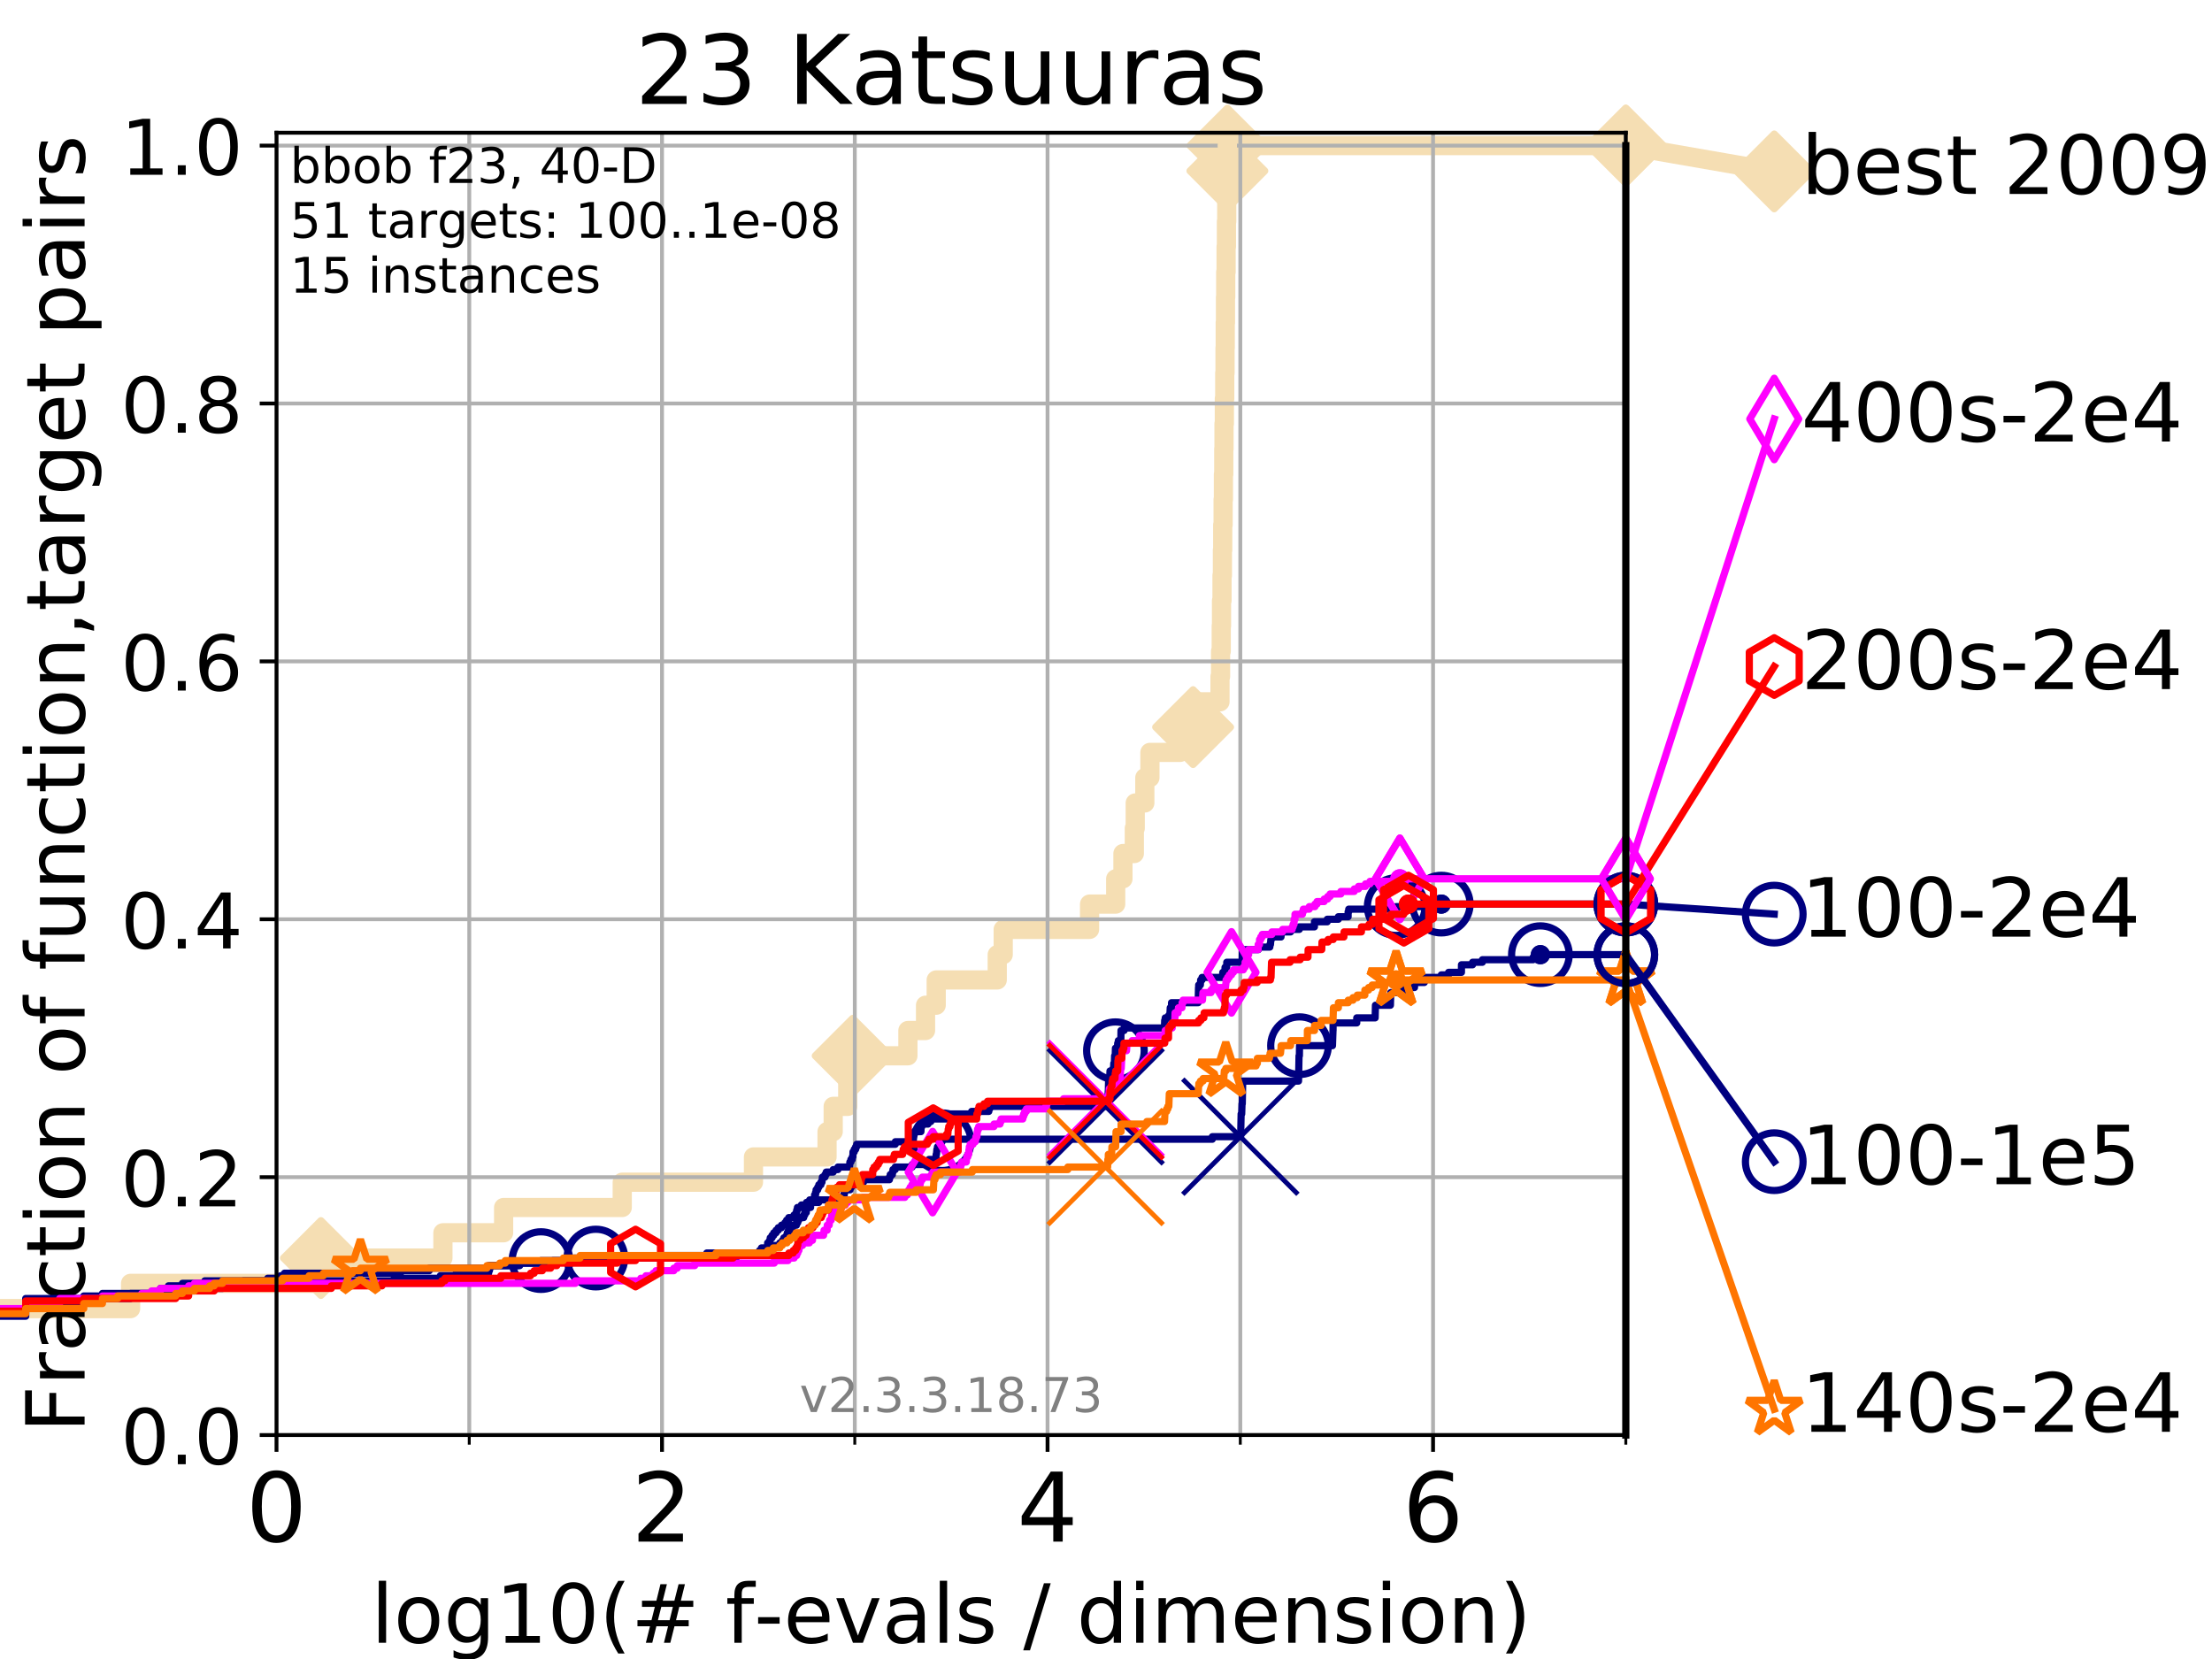 <?xml version="1.0" encoding="utf-8" standalone="no"?>
<!DOCTYPE svg PUBLIC "-//W3C//DTD SVG 1.1//EN"
  "http://www.w3.org/Graphics/SVG/1.1/DTD/svg11.dtd">
<!-- Created with matplotlib (https://matplotlib.org/) -->
<svg height="345.6pt" version="1.1" viewBox="0 0 460.8 345.6" width="460.8pt" xmlns="http://www.w3.org/2000/svg" xmlns:xlink="http://www.w3.org/1999/xlink">
 <defs>
  <style type="text/css">
*{stroke-linecap:butt;stroke-linejoin:round;}
  </style>
 </defs>
 <g id="figure_1">
  <g id="patch_1">
   <path d="M 0 345.6 
L 460.8 345.6 
L 460.8 0 
L 0 0 
z
" style="fill:#ffffff;"/>
  </g>
  <g id="axes_1">
   <g id="patch_2">
    <path d="M 57.6 298.944 
L 338.688 298.944 
L 338.688 27.648 
L 57.6 27.648 
z
" style="fill:#ffffff;"/>
   </g>
   <g id="line2d_1">
    <path d="M -1 272.61 
L 27.204 272.61 
L 27.204 267.343 
L 66.854 267.343 
L 66.854 262.076 
L 92.267 262.076 
L 92.267 256.809 
L 104.913 256.809 
L 104.913 251.542 
L 129.623 251.542 
L 129.623 246.275 
L 156.961 246.275 
L 156.961 241.009 
L 172.291 241.009 
L 172.291 235.742 
L 173.57 235.742 
L 173.57 230.475 
L 176.598 230.475 
L 176.598 225.208 
L 177.626 225.208 
L 177.626 219.941 
L 189.134 219.941 
L 189.134 214.674 
L 192.808 214.674 
L 192.808 209.407 
L 195.029 209.407 
L 195.029 204.141 
L 207.743 204.141 
L 207.743 198.874 
L 208.986 198.874 
L 208.986 193.607 
L 226.978 193.607 
L 226.978 188.34 
L 232.418 188.34 
L 232.418 183.073 
L 233.93 183.073 
L 233.93 177.806 
L 236.301 177.806 
L 236.301 172.539 
L 236.489 172.539 
L 236.489 167.272 
L 238.488 167.272 
L 238.488 162.006 
L 239.55 162.006 
L 239.55 156.739 
L 245.817 156.739 
L 245.817 151.472 
L 248.541 151.472 
L 248.541 146.205 
L 254.147 146.205 
L 254.147 140.938 
L 254.265 140.938 
L 254.265 135.671 
L 254.404 135.671 
L 254.404 130.404 
L 254.461 130.404 
L 254.461 125.138 
L 254.566 125.138 
L 254.566 119.871 
L 254.651 119.871 
L 254.651 114.604 
L 254.714 114.604 
L 254.714 109.337 
L 254.797 109.337 
L 254.797 104.07 
L 254.861 104.07 
L 254.861 98.803 
L 254.931 98.803 
L 254.931 93.536 
L 254.982 93.536 
L 254.982 88.27 
L 255.056 88.27 
L 255.056 83.003 
L 255.136 83.003 
L 255.136 77.736 
L 255.195 77.736 
L 255.195 72.469 
L 255.238 72.469 
L 255.238 67.202 
L 255.29 67.202 
L 255.29 61.935 
L 255.339 61.935 
L 255.339 56.668 
L 255.416 56.668 
L 255.416 51.402 
L 255.487 51.402 
L 255.487 46.135 
L 255.55 46.135 
L 255.55 40.868 
L 255.609 40.868 
L 255.609 35.601 
L 255.684 35.601 
L 255.684 30.334 
L 338.688 30.334 
" style="fill:none;stroke:#f5deb3;stroke-linecap:square;stroke-width:4;"/>
   </g>
   <g id="line2d_2">
    <defs>
     <path d="M -0 7.778 
L 7.778 0 
L 0 -7.778 
L -7.778 -0 
z
" id="mfdf4feb398" style="stroke:#f5deb3;stroke-linejoin:miter;stroke-width:1.5;"/>
    </defs>
    <g>
     <use style="fill:#f5deb3;stroke:#f5deb3;stroke-linejoin:miter;stroke-width:1.5;" x="66.854" xlink:href="#mfdf4feb398" y="262.076"/>
     <use style="fill:#f5deb3;stroke:#f5deb3;stroke-linejoin:miter;stroke-width:1.5;" x="177.626" xlink:href="#mfdf4feb398" y="219.941"/>
     <use style="fill:#f5deb3;stroke:#f5deb3;stroke-linejoin:miter;stroke-width:1.5;" x="248.541" xlink:href="#mfdf4feb398" y="151.472"/>
     <use style="fill:#f5deb3;stroke:#f5deb3;stroke-linejoin:miter;stroke-width:1.5;" x="255.684" xlink:href="#mfdf4feb398" y="35.601"/>
     <use style="fill:#f5deb3;stroke:#f5deb3;stroke-linejoin:miter;stroke-width:1.5;" x="255.684" xlink:href="#mfdf4feb398" y="30.334"/>
     <use style="fill:#f5deb3;stroke:#f5deb3;stroke-linejoin:miter;stroke-width:1.5;" x="338.688" xlink:href="#mfdf4feb398" y="30.334"/>
    </g>
   </g>
   <g id="line2d_3">
    <path style="fill:none;stroke:#f5deb3;stroke-linecap:square;stroke-width:4;"/>
    <g/>
   </g>
   <g id="line2d_4">
    <path d="M 338.688 30.334 
L 369.608 35.706 
" style="fill:none;stroke:#f5deb3;stroke-linecap:square;stroke-width:4;"/>
    <g>
     <use style="fill:#f5deb3;stroke:#f5deb3;stroke-linejoin:miter;stroke-width:1.5;" x="338.688" xlink:href="#mfdf4feb398" y="30.334"/>
     <use style="fill:#f5deb3;stroke:#f5deb3;stroke-linejoin:miter;stroke-width:1.5;" x="369.608" xlink:href="#mfdf4feb398" y="35.706"/>
    </g>
   </g>
   <g id="matplotlib.axis_1">
    <g id="xtick_1">
     <g id="line2d_5">
      <path clip-path="url(#p0a35101797)" d="M 57.6 298.944 
L 57.6 27.648 
" style="fill:none;stroke:#b0b0b0;stroke-linecap:square;stroke-width:0.8;"/>
     </g>
     <g id="line2d_6">
      <defs>
       <path d="M 0 0 
L 0 3.5 
" id="mc9c0c3fb2d" style="stroke:#000000;stroke-width:0.8;"/>
      </defs>
      <g>
       <use style="stroke:#000000;stroke-width:0.8;" x="57.6" xlink:href="#mc9c0c3fb2d" y="298.944"/>
      </g>
     </g>
     <g id="text_1">
      <!-- 0 -->
      <defs>
       <path d="M 31.781 66.406 
Q 24.172 66.406 20.328 58.906 
Q 16.5 51.422 16.5 36.375 
Q 16.5 21.391 20.328 13.891 
Q 24.172 6.391 31.781 6.391 
Q 39.453 6.391 43.281 13.891 
Q 47.125 21.391 47.125 36.375 
Q 47.125 51.422 43.281 58.906 
Q 39.453 66.406 31.781 66.406 
z
M 31.781 74.219 
Q 44.047 74.219 50.516 64.516 
Q 56.984 54.828 56.984 36.375 
Q 56.984 17.969 50.516 8.266 
Q 44.047 -1.422 31.781 -1.422 
Q 19.531 -1.422 13.062 8.266 
Q 6.594 17.969 6.594 36.375 
Q 6.594 54.828 13.062 64.516 
Q 19.531 74.219 31.781 74.219 
z
" id="DejaVuSans-48"/>
      </defs>
      <g transform="translate(51.237 321.141)scale(0.2 -0.2)">
       <use xlink:href="#DejaVuSans-48"/>
      </g>
     </g>
    </g>
    <g id="xtick_2">
     <g id="line2d_7">
      <path clip-path="url(#p0a35101797)" d="M 137.911 298.944 
L 137.911 27.648 
" style="fill:none;stroke:#b0b0b0;stroke-linecap:square;stroke-width:0.8;"/>
     </g>
     <g id="line2d_8">
      <g>
       <use style="stroke:#000000;stroke-width:0.8;" x="137.911" xlink:href="#mc9c0c3fb2d" y="298.944"/>
      </g>
     </g>
     <g id="text_2">
      <!-- 2 -->
      <defs>
       <path d="M 19.188 8.297 
L 53.609 8.297 
L 53.609 0 
L 7.328 0 
L 7.328 8.297 
Q 12.938 14.109 22.625 23.891 
Q 32.328 33.688 34.812 36.531 
Q 39.547 41.844 41.422 45.531 
Q 43.312 49.219 43.312 52.781 
Q 43.312 58.594 39.234 62.25 
Q 35.156 65.922 28.609 65.922 
Q 23.969 65.922 18.812 64.312 
Q 13.672 62.703 7.812 59.422 
L 7.812 69.391 
Q 13.766 71.781 18.938 73 
Q 24.125 74.219 28.422 74.219 
Q 39.75 74.219 46.484 68.547 
Q 53.219 62.891 53.219 53.422 
Q 53.219 48.922 51.531 44.891 
Q 49.859 40.875 45.406 35.406 
Q 44.188 33.984 37.641 27.219 
Q 31.109 20.453 19.188 8.297 
z
" id="DejaVuSans-50"/>
      </defs>
      <g transform="translate(131.548 321.141)scale(0.2 -0.2)">
       <use xlink:href="#DejaVuSans-50"/>
      </g>
     </g>
    </g>
    <g id="xtick_3">
     <g id="line2d_9">
      <path clip-path="url(#p0a35101797)" d="M 218.222 298.944 
L 218.222 27.648 
" style="fill:none;stroke:#b0b0b0;stroke-linecap:square;stroke-width:0.8;"/>
     </g>
     <g id="line2d_10">
      <g>
       <use style="stroke:#000000;stroke-width:0.8;" x="218.222" xlink:href="#mc9c0c3fb2d" y="298.944"/>
      </g>
     </g>
     <g id="text_3">
      <!-- 4 -->
      <defs>
       <path d="M 37.797 64.312 
L 12.891 25.391 
L 37.797 25.391 
z
M 35.203 72.906 
L 47.609 72.906 
L 47.609 25.391 
L 58.016 25.391 
L 58.016 17.188 
L 47.609 17.188 
L 47.609 0 
L 37.797 0 
L 37.797 17.188 
L 4.891 17.188 
L 4.891 26.703 
z
" id="DejaVuSans-52"/>
      </defs>
      <g transform="translate(211.859 321.141)scale(0.2 -0.2)">
       <use xlink:href="#DejaVuSans-52"/>
      </g>
     </g>
    </g>
    <g id="xtick_4">
     <g id="line2d_11">
      <path clip-path="url(#p0a35101797)" d="M 298.533 298.944 
L 298.533 27.648 
" style="fill:none;stroke:#b0b0b0;stroke-linecap:square;stroke-width:0.8;"/>
     </g>
     <g id="line2d_12">
      <g>
       <use style="stroke:#000000;stroke-width:0.8;" x="298.533" xlink:href="#mc9c0c3fb2d" y="298.944"/>
      </g>
     </g>
     <g id="text_4">
      <!-- 6 -->
      <defs>
       <path d="M 33.016 40.375 
Q 26.375 40.375 22.484 35.828 
Q 18.609 31.297 18.609 23.391 
Q 18.609 15.531 22.484 10.953 
Q 26.375 6.391 33.016 6.391 
Q 39.656 6.391 43.531 10.953 
Q 47.406 15.531 47.406 23.391 
Q 47.406 31.297 43.531 35.828 
Q 39.656 40.375 33.016 40.375 
z
M 52.594 71.297 
L 52.594 62.312 
Q 48.875 64.062 45.094 64.984 
Q 41.312 65.922 37.594 65.922 
Q 27.828 65.922 22.672 59.328 
Q 17.531 52.734 16.797 39.406 
Q 19.672 43.656 24.016 45.922 
Q 28.375 48.188 33.594 48.188 
Q 44.578 48.188 50.953 41.516 
Q 57.328 34.859 57.328 23.391 
Q 57.328 12.156 50.688 5.359 
Q 44.047 -1.422 33.016 -1.422 
Q 20.359 -1.422 13.672 8.266 
Q 6.984 17.969 6.984 36.375 
Q 6.984 53.656 15.188 63.938 
Q 23.391 74.219 37.203 74.219 
Q 40.922 74.219 44.703 73.484 
Q 48.484 72.75 52.594 71.297 
z
" id="DejaVuSans-54"/>
      </defs>
      <g transform="translate(292.17 321.141)scale(0.2 -0.2)">
       <use xlink:href="#DejaVuSans-54"/>
      </g>
     </g>
    </g>
    <g id="xtick_5">
     <g id="line2d_13">
      <path clip-path="url(#p0a35101797)" d="M 97.755 298.944 
L 97.755 27.648 
" style="fill:none;stroke:#b0b0b0;stroke-linecap:square;stroke-width:0.8;"/>
     </g>
     <g id="line2d_14">
      <defs>
       <path d="M 0 0 
L 0 2 
" id="me8229609e7" style="stroke:#000000;stroke-width:0.6;"/>
      </defs>
      <g>
       <use style="stroke:#000000;stroke-width:0.6;" x="97.755" xlink:href="#me8229609e7" y="298.944"/>
      </g>
     </g>
    </g>
    <g id="xtick_6">
     <g id="line2d_15">
      <path clip-path="url(#p0a35101797)" d="M 178.066 298.944 
L 178.066 27.648 
" style="fill:none;stroke:#b0b0b0;stroke-linecap:square;stroke-width:0.8;"/>
     </g>
     <g id="line2d_16">
      <g>
       <use style="stroke:#000000;stroke-width:0.6;" x="178.066" xlink:href="#me8229609e7" y="298.944"/>
      </g>
     </g>
    </g>
    <g id="xtick_7">
     <g id="line2d_17">
      <path clip-path="url(#p0a35101797)" d="M 258.377 298.944 
L 258.377 27.648 
" style="fill:none;stroke:#b0b0b0;stroke-linecap:square;stroke-width:0.8;"/>
     </g>
     <g id="line2d_18">
      <g>
       <use style="stroke:#000000;stroke-width:0.6;" x="258.377" xlink:href="#me8229609e7" y="298.944"/>
      </g>
     </g>
    </g>
    <g id="xtick_8">
     <g id="line2d_19">
      <path clip-path="url(#p0a35101797)" d="M 338.688 298.944 
L 338.688 27.648 
" style="fill:none;stroke:#b0b0b0;stroke-linecap:square;stroke-width:0.8;"/>
     </g>
     <g id="line2d_20">
      <g>
       <use style="stroke:#000000;stroke-width:0.6;" x="338.688" xlink:href="#me8229609e7" y="298.944"/>
      </g>
     </g>
    </g>
    <g id="text_5">
     <!-- log10(# f-evals / dimension) -->
     <defs>
      <path d="M 9.422 75.984 
L 18.406 75.984 
L 18.406 0 
L 9.422 0 
z
" id="DejaVuSans-108"/>
      <path d="M 30.609 48.391 
Q 23.391 48.391 19.188 42.75 
Q 14.984 37.109 14.984 27.297 
Q 14.984 17.484 19.156 11.844 
Q 23.344 6.203 30.609 6.203 
Q 37.797 6.203 41.984 11.859 
Q 46.188 17.531 46.188 27.297 
Q 46.188 37.016 41.984 42.703 
Q 37.797 48.391 30.609 48.391 
z
M 30.609 56 
Q 42.328 56 49.016 48.375 
Q 55.719 40.766 55.719 27.297 
Q 55.719 13.875 49.016 6.219 
Q 42.328 -1.422 30.609 -1.422 
Q 18.844 -1.422 12.172 6.219 
Q 5.516 13.875 5.516 27.297 
Q 5.516 40.766 12.172 48.375 
Q 18.844 56 30.609 56 
z
" id="DejaVuSans-111"/>
      <path d="M 45.406 27.984 
Q 45.406 37.75 41.375 43.109 
Q 37.359 48.484 30.078 48.484 
Q 22.859 48.484 18.828 43.109 
Q 14.797 37.75 14.797 27.984 
Q 14.797 18.266 18.828 12.891 
Q 22.859 7.516 30.078 7.516 
Q 37.359 7.516 41.375 12.891 
Q 45.406 18.266 45.406 27.984 
z
M 54.391 6.781 
Q 54.391 -7.172 48.188 -13.984 
Q 42 -20.797 29.203 -20.797 
Q 24.469 -20.797 20.266 -20.094 
Q 16.062 -19.391 12.109 -17.922 
L 12.109 -9.188 
Q 16.062 -11.328 19.922 -12.344 
Q 23.781 -13.375 27.781 -13.375 
Q 36.625 -13.375 41.016 -8.766 
Q 45.406 -4.156 45.406 5.172 
L 45.406 9.625 
Q 42.625 4.781 38.281 2.391 
Q 33.938 0 27.875 0 
Q 17.828 0 11.672 7.656 
Q 5.516 15.328 5.516 27.984 
Q 5.516 40.672 11.672 48.328 
Q 17.828 56 27.875 56 
Q 33.938 56 38.281 53.609 
Q 42.625 51.219 45.406 46.391 
L 45.406 54.688 
L 54.391 54.688 
z
" id="DejaVuSans-103"/>
      <path d="M 12.406 8.297 
L 28.516 8.297 
L 28.516 63.922 
L 10.984 60.406 
L 10.984 69.391 
L 28.422 72.906 
L 38.281 72.906 
L 38.281 8.297 
L 54.391 8.297 
L 54.391 0 
L 12.406 0 
z
" id="DejaVuSans-49"/>
      <path d="M 31 75.875 
Q 24.469 64.656 21.281 53.656 
Q 18.109 42.672 18.109 31.391 
Q 18.109 20.125 21.312 9.062 
Q 24.516 -2 31 -13.188 
L 23.188 -13.188 
Q 15.875 -1.703 12.234 9.375 
Q 8.594 20.453 8.594 31.391 
Q 8.594 42.281 12.203 53.312 
Q 15.828 64.359 23.188 75.875 
z
" id="DejaVuSans-40"/>
      <path d="M 51.125 44 
L 36.922 44 
L 32.812 27.688 
L 47.125 27.688 
z
M 43.797 71.781 
L 38.719 51.516 
L 52.984 51.516 
L 58.109 71.781 
L 65.922 71.781 
L 60.891 51.516 
L 76.125 51.516 
L 76.125 44 
L 58.984 44 
L 54.984 27.688 
L 70.516 27.688 
L 70.516 20.219 
L 53.078 20.219 
L 48 0 
L 40.188 0 
L 45.219 20.219 
L 30.906 20.219 
L 25.875 0 
L 18.016 0 
L 23.094 20.219 
L 7.719 20.219 
L 7.719 27.688 
L 24.906 27.688 
L 29 44 
L 13.281 44 
L 13.281 51.516 
L 30.906 51.516 
L 35.891 71.781 
z
" id="DejaVuSans-35"/>
      <path id="DejaVuSans-32"/>
      <path d="M 37.109 75.984 
L 37.109 68.5 
L 28.516 68.5 
Q 23.688 68.5 21.797 66.547 
Q 19.922 64.594 19.922 59.516 
L 19.922 54.688 
L 34.719 54.688 
L 34.719 47.703 
L 19.922 47.703 
L 19.922 0 
L 10.891 0 
L 10.891 47.703 
L 2.297 47.703 
L 2.297 54.688 
L 10.891 54.688 
L 10.891 58.5 
Q 10.891 67.625 15.141 71.797 
Q 19.391 75.984 28.609 75.984 
z
" id="DejaVuSans-102"/>
      <path d="M 4.891 31.391 
L 31.203 31.391 
L 31.203 23.391 
L 4.891 23.391 
z
" id="DejaVuSans-45"/>
      <path d="M 56.203 29.594 
L 56.203 25.203 
L 14.891 25.203 
Q 15.484 15.922 20.484 11.062 
Q 25.484 6.203 34.422 6.203 
Q 39.594 6.203 44.453 7.469 
Q 49.312 8.734 54.109 11.281 
L 54.109 2.781 
Q 49.266 0.734 44.188 -0.344 
Q 39.109 -1.422 33.891 -1.422 
Q 20.797 -1.422 13.156 6.188 
Q 5.516 13.812 5.516 26.812 
Q 5.516 40.234 12.766 48.109 
Q 20.016 56 32.328 56 
Q 43.359 56 49.781 48.891 
Q 56.203 41.797 56.203 29.594 
z
M 47.219 32.234 
Q 47.125 39.594 43.094 43.984 
Q 39.062 48.391 32.422 48.391 
Q 24.906 48.391 20.391 44.141 
Q 15.875 39.891 15.188 32.172 
z
" id="DejaVuSans-101"/>
      <path d="M 2.984 54.688 
L 12.5 54.688 
L 29.594 8.797 
L 46.688 54.688 
L 56.203 54.688 
L 35.688 0 
L 23.484 0 
z
" id="DejaVuSans-118"/>
      <path d="M 34.281 27.484 
Q 23.391 27.484 19.188 25 
Q 14.984 22.516 14.984 16.5 
Q 14.984 11.719 18.141 8.906 
Q 21.297 6.109 26.703 6.109 
Q 34.188 6.109 38.703 11.406 
Q 43.219 16.703 43.219 25.484 
L 43.219 27.484 
z
M 52.203 31.203 
L 52.203 0 
L 43.219 0 
L 43.219 8.297 
Q 40.141 3.328 35.547 0.953 
Q 30.953 -1.422 24.312 -1.422 
Q 15.922 -1.422 10.953 3.297 
Q 6 8.016 6 15.922 
Q 6 25.141 12.172 29.828 
Q 18.359 34.516 30.609 34.516 
L 43.219 34.516 
L 43.219 35.406 
Q 43.219 41.609 39.141 45 
Q 35.062 48.391 27.688 48.391 
Q 23 48.391 18.547 47.266 
Q 14.109 46.141 10.016 43.891 
L 10.016 52.203 
Q 14.938 54.109 19.578 55.047 
Q 24.219 56 28.609 56 
Q 40.484 56 46.344 49.844 
Q 52.203 43.703 52.203 31.203 
z
" id="DejaVuSans-97"/>
      <path d="M 44.281 53.078 
L 44.281 44.578 
Q 40.484 46.531 36.375 47.5 
Q 32.281 48.484 27.875 48.484 
Q 21.188 48.484 17.844 46.438 
Q 14.5 44.391 14.5 40.281 
Q 14.5 37.156 16.891 35.375 
Q 19.281 33.594 26.516 31.984 
L 29.594 31.297 
Q 39.156 29.25 43.188 25.516 
Q 47.219 21.781 47.219 15.094 
Q 47.219 7.469 41.188 3.016 
Q 35.156 -1.422 24.609 -1.422 
Q 20.219 -1.422 15.453 -0.562 
Q 10.688 0.297 5.422 2 
L 5.422 11.281 
Q 10.406 8.688 15.234 7.391 
Q 20.062 6.109 24.812 6.109 
Q 31.156 6.109 34.562 8.281 
Q 37.984 10.453 37.984 14.406 
Q 37.984 18.062 35.516 20.016 
Q 33.062 21.969 24.703 23.781 
L 21.578 24.516 
Q 13.234 26.266 9.516 29.906 
Q 5.812 33.547 5.812 39.891 
Q 5.812 47.609 11.281 51.797 
Q 16.75 56 26.812 56 
Q 31.781 56 36.172 55.266 
Q 40.578 54.547 44.281 53.078 
z
" id="DejaVuSans-115"/>
      <path d="M 25.391 72.906 
L 33.688 72.906 
L 8.297 -9.281 
L 0 -9.281 
z
" id="DejaVuSans-47"/>
      <path d="M 45.406 46.391 
L 45.406 75.984 
L 54.391 75.984 
L 54.391 0 
L 45.406 0 
L 45.406 8.203 
Q 42.578 3.328 38.25 0.953 
Q 33.938 -1.422 27.875 -1.422 
Q 17.969 -1.422 11.734 6.484 
Q 5.516 14.406 5.516 27.297 
Q 5.516 40.188 11.734 48.094 
Q 17.969 56 27.875 56 
Q 33.938 56 38.25 53.625 
Q 42.578 51.266 45.406 46.391 
z
M 14.797 27.297 
Q 14.797 17.391 18.875 11.75 
Q 22.953 6.109 30.078 6.109 
Q 37.203 6.109 41.297 11.75 
Q 45.406 17.391 45.406 27.297 
Q 45.406 37.203 41.297 42.844 
Q 37.203 48.484 30.078 48.484 
Q 22.953 48.484 18.875 42.844 
Q 14.797 37.203 14.797 27.297 
z
" id="DejaVuSans-100"/>
      <path d="M 9.422 54.688 
L 18.406 54.688 
L 18.406 0 
L 9.422 0 
z
M 9.422 75.984 
L 18.406 75.984 
L 18.406 64.594 
L 9.422 64.594 
z
" id="DejaVuSans-105"/>
      <path d="M 52 44.188 
Q 55.375 50.25 60.062 53.125 
Q 64.75 56 71.094 56 
Q 79.641 56 84.281 50.016 
Q 88.922 44.047 88.922 33.016 
L 88.922 0 
L 79.891 0 
L 79.891 32.719 
Q 79.891 40.578 77.094 44.375 
Q 74.312 48.188 68.609 48.188 
Q 61.625 48.188 57.562 43.547 
Q 53.516 38.922 53.516 30.906 
L 53.516 0 
L 44.484 0 
L 44.484 32.719 
Q 44.484 40.625 41.703 44.406 
Q 38.922 48.188 33.109 48.188 
Q 26.219 48.188 22.156 43.531 
Q 18.109 38.875 18.109 30.906 
L 18.109 0 
L 9.078 0 
L 9.078 54.688 
L 18.109 54.688 
L 18.109 46.188 
Q 21.188 51.219 25.484 53.609 
Q 29.781 56 35.688 56 
Q 41.656 56 45.828 52.969 
Q 50 49.953 52 44.188 
z
" id="DejaVuSans-109"/>
      <path d="M 54.891 33.016 
L 54.891 0 
L 45.906 0 
L 45.906 32.719 
Q 45.906 40.484 42.875 44.328 
Q 39.844 48.188 33.797 48.188 
Q 26.516 48.188 22.312 43.547 
Q 18.109 38.922 18.109 30.906 
L 18.109 0 
L 9.078 0 
L 9.078 54.688 
L 18.109 54.688 
L 18.109 46.188 
Q 21.344 51.125 25.703 53.562 
Q 30.078 56 35.797 56 
Q 45.219 56 50.047 50.172 
Q 54.891 44.344 54.891 33.016 
z
" id="DejaVuSans-110"/>
      <path d="M 8.016 75.875 
L 15.828 75.875 
Q 23.141 64.359 26.781 53.312 
Q 30.422 42.281 30.422 31.391 
Q 30.422 20.453 26.781 9.375 
Q 23.141 -1.703 15.828 -13.188 
L 8.016 -13.188 
Q 14.5 -2 17.703 9.062 
Q 20.906 20.125 20.906 31.391 
Q 20.906 42.672 17.703 53.656 
Q 14.5 64.656 8.016 75.875 
z
" id="DejaVuSans-41"/>
     </defs>
     <g transform="translate(77.303 342.218)scale(0.17 -0.17)">
      <use xlink:href="#DejaVuSans-108"/>
      <use x="27.783" xlink:href="#DejaVuSans-111"/>
      <use x="88.965" xlink:href="#DejaVuSans-103"/>
      <use x="152.441" xlink:href="#DejaVuSans-49"/>
      <use x="216.064" xlink:href="#DejaVuSans-48"/>
      <use x="279.688" xlink:href="#DejaVuSans-40"/>
      <use x="318.701" xlink:href="#DejaVuSans-35"/>
      <use x="402.49" xlink:href="#DejaVuSans-32"/>
      <use x="434.277" xlink:href="#DejaVuSans-102"/>
      <use x="469.404" xlink:href="#DejaVuSans-45"/>
      <use x="505.488" xlink:href="#DejaVuSans-101"/>
      <use x="567.012" xlink:href="#DejaVuSans-118"/>
      <use x="626.191" xlink:href="#DejaVuSans-97"/>
      <use x="687.471" xlink:href="#DejaVuSans-108"/>
      <use x="715.254" xlink:href="#DejaVuSans-115"/>
      <use x="767.354" xlink:href="#DejaVuSans-32"/>
      <use x="799.141" xlink:href="#DejaVuSans-47"/>
      <use x="832.832" xlink:href="#DejaVuSans-32"/>
      <use x="864.619" xlink:href="#DejaVuSans-100"/>
      <use x="928.096" xlink:href="#DejaVuSans-105"/>
      <use x="955.879" xlink:href="#DejaVuSans-109"/>
      <use x="1053.291" xlink:href="#DejaVuSans-101"/>
      <use x="1114.814" xlink:href="#DejaVuSans-110"/>
      <use x="1178.193" xlink:href="#DejaVuSans-115"/>
      <use x="1230.293" xlink:href="#DejaVuSans-105"/>
      <use x="1258.076" xlink:href="#DejaVuSans-111"/>
      <use x="1319.258" xlink:href="#DejaVuSans-110"/>
      <use x="1382.637" xlink:href="#DejaVuSans-41"/>
     </g>
    </g>
   </g>
   <g id="matplotlib.axis_2">
    <g id="ytick_1">
     <g id="line2d_21">
      <path clip-path="url(#p0a35101797)" d="M 57.6 298.944 
L 338.688 298.944 
" style="fill:none;stroke:#b0b0b0;stroke-linecap:square;stroke-width:0.8;"/>
     </g>
     <g id="line2d_22">
      <defs>
       <path d="M 0 0 
L -3.5 0 
" id="m769b6d558a" style="stroke:#000000;stroke-width:0.8;"/>
      </defs>
      <g>
       <use style="stroke:#000000;stroke-width:0.8;" x="57.6" xlink:href="#m769b6d558a" y="298.944"/>
      </g>
     </g>
     <g id="text_6">
      <!-- 0.0 -->
      <defs>
       <path d="M 10.688 12.406 
L 21 12.406 
L 21 0 
L 10.688 0 
z
" id="DejaVuSans-46"/>
      </defs>
      <g transform="translate(25.155 305.023)scale(0.16 -0.16)">
       <use xlink:href="#DejaVuSans-48"/>
       <use x="63.623" xlink:href="#DejaVuSans-46"/>
       <use x="95.41" xlink:href="#DejaVuSans-48"/>
      </g>
     </g>
    </g>
    <g id="ytick_2">
     <g id="line2d_23">
      <path clip-path="url(#p0a35101797)" d="M 57.6 245.222 
L 338.688 245.222 
" style="fill:none;stroke:#b0b0b0;stroke-linecap:square;stroke-width:0.8;"/>
     </g>
     <g id="line2d_24">
      <g>
       <use style="stroke:#000000;stroke-width:0.8;" x="57.6" xlink:href="#m769b6d558a" y="245.222"/>
      </g>
     </g>
     <g id="text_7">
      <!-- 0.2 -->
      <g transform="translate(25.155 251.301)scale(0.16 -0.16)">
       <use xlink:href="#DejaVuSans-48"/>
       <use x="63.623" xlink:href="#DejaVuSans-46"/>
       <use x="95.41" xlink:href="#DejaVuSans-50"/>
      </g>
     </g>
    </g>
    <g id="ytick_3">
     <g id="line2d_25">
      <path clip-path="url(#p0a35101797)" d="M 57.6 191.5 
L 338.688 191.5 
" style="fill:none;stroke:#b0b0b0;stroke-linecap:square;stroke-width:0.8;"/>
     </g>
     <g id="line2d_26">
      <g>
       <use style="stroke:#000000;stroke-width:0.8;" x="57.6" xlink:href="#m769b6d558a" y="191.5"/>
      </g>
     </g>
     <g id="text_8">
      <!-- 0.4 -->
      <g transform="translate(25.155 197.579)scale(0.16 -0.16)">
       <use xlink:href="#DejaVuSans-48"/>
       <use x="63.623" xlink:href="#DejaVuSans-46"/>
       <use x="95.41" xlink:href="#DejaVuSans-52"/>
      </g>
     </g>
    </g>
    <g id="ytick_4">
     <g id="line2d_27">
      <path clip-path="url(#p0a35101797)" d="M 57.6 137.778 
L 338.688 137.778 
" style="fill:none;stroke:#b0b0b0;stroke-linecap:square;stroke-width:0.8;"/>
     </g>
     <g id="line2d_28">
      <g>
       <use style="stroke:#000000;stroke-width:0.8;" x="57.6" xlink:href="#m769b6d558a" y="137.778"/>
      </g>
     </g>
     <g id="text_9">
      <!-- 0.6 -->
      <g transform="translate(25.155 143.857)scale(0.16 -0.16)">
       <use xlink:href="#DejaVuSans-48"/>
       <use x="63.623" xlink:href="#DejaVuSans-46"/>
       <use x="95.41" xlink:href="#DejaVuSans-54"/>
      </g>
     </g>
    </g>
    <g id="ytick_5">
     <g id="line2d_29">
      <path clip-path="url(#p0a35101797)" d="M 57.6 84.056 
L 338.688 84.056 
" style="fill:none;stroke:#b0b0b0;stroke-linecap:square;stroke-width:0.8;"/>
     </g>
     <g id="line2d_30">
      <g>
       <use style="stroke:#000000;stroke-width:0.8;" x="57.6" xlink:href="#m769b6d558a" y="84.056"/>
      </g>
     </g>
     <g id="text_10">
      <!-- 0.8 -->
      <defs>
       <path d="M 31.781 34.625 
Q 24.75 34.625 20.719 30.859 
Q 16.703 27.094 16.703 20.516 
Q 16.703 13.922 20.719 10.156 
Q 24.75 6.391 31.781 6.391 
Q 38.812 6.391 42.859 10.172 
Q 46.922 13.969 46.922 20.516 
Q 46.922 27.094 42.891 30.859 
Q 38.875 34.625 31.781 34.625 
z
M 21.922 38.812 
Q 15.578 40.375 12.031 44.719 
Q 8.5 49.078 8.5 55.328 
Q 8.5 64.062 14.719 69.141 
Q 20.953 74.219 31.781 74.219 
Q 42.672 74.219 48.875 69.141 
Q 55.078 64.062 55.078 55.328 
Q 55.078 49.078 51.531 44.719 
Q 48 40.375 41.703 38.812 
Q 48.828 37.156 52.797 32.312 
Q 56.781 27.484 56.781 20.516 
Q 56.781 9.906 50.312 4.234 
Q 43.844 -1.422 31.781 -1.422 
Q 19.734 -1.422 13.25 4.234 
Q 6.781 9.906 6.781 20.516 
Q 6.781 27.484 10.781 32.312 
Q 14.797 37.156 21.922 38.812 
z
M 18.312 54.391 
Q 18.312 48.734 21.844 45.562 
Q 25.391 42.391 31.781 42.391 
Q 38.141 42.391 41.719 45.562 
Q 45.312 48.734 45.312 54.391 
Q 45.312 60.062 41.719 63.234 
Q 38.141 66.406 31.781 66.406 
Q 25.391 66.406 21.844 63.234 
Q 18.312 60.062 18.312 54.391 
z
" id="DejaVuSans-56"/>
      </defs>
      <g transform="translate(25.155 90.135)scale(0.16 -0.16)">
       <use xlink:href="#DejaVuSans-48"/>
       <use x="63.623" xlink:href="#DejaVuSans-46"/>
       <use x="95.41" xlink:href="#DejaVuSans-56"/>
      </g>
     </g>
    </g>
    <g id="ytick_6">
     <g id="line2d_31">
      <path clip-path="url(#p0a35101797)" d="M 57.6 30.334 
L 338.688 30.334 
" style="fill:none;stroke:#b0b0b0;stroke-linecap:square;stroke-width:0.8;"/>
     </g>
     <g id="line2d_32">
      <g>
       <use style="stroke:#000000;stroke-width:0.8;" x="57.6" xlink:href="#m769b6d558a" y="30.334"/>
      </g>
     </g>
     <g id="text_11">
      <!-- 1.0 -->
      <g transform="translate(25.155 36.413)scale(0.16 -0.16)">
       <use xlink:href="#DejaVuSans-49"/>
       <use x="63.623" xlink:href="#DejaVuSans-46"/>
       <use x="95.41" xlink:href="#DejaVuSans-48"/>
      </g>
     </g>
    </g>
    <g id="text_12">
     <!-- Fraction of function,target pairs -->
     <defs>
      <path d="M 9.812 72.906 
L 51.703 72.906 
L 51.703 64.594 
L 19.672 64.594 
L 19.672 43.109 
L 48.578 43.109 
L 48.578 34.812 
L 19.672 34.812 
L 19.672 0 
L 9.812 0 
z
" id="DejaVuSans-70"/>
      <path d="M 41.109 46.297 
Q 39.594 47.172 37.812 47.578 
Q 36.031 48 33.891 48 
Q 26.266 48 22.188 43.047 
Q 18.109 38.094 18.109 28.812 
L 18.109 0 
L 9.078 0 
L 9.078 54.688 
L 18.109 54.688 
L 18.109 46.188 
Q 20.953 51.172 25.484 53.578 
Q 30.031 56 36.531 56 
Q 37.453 56 38.578 55.875 
Q 39.703 55.766 41.062 55.516 
z
" id="DejaVuSans-114"/>
      <path d="M 48.781 52.594 
L 48.781 44.188 
Q 44.969 46.297 41.141 47.344 
Q 37.312 48.391 33.406 48.391 
Q 24.656 48.391 19.812 42.844 
Q 14.984 37.312 14.984 27.297 
Q 14.984 17.281 19.812 11.734 
Q 24.656 6.203 33.406 6.203 
Q 37.312 6.203 41.141 7.25 
Q 44.969 8.297 48.781 10.406 
L 48.781 2.094 
Q 45.016 0.344 40.984 -0.531 
Q 36.969 -1.422 32.422 -1.422 
Q 20.062 -1.422 12.781 6.344 
Q 5.516 14.109 5.516 27.297 
Q 5.516 40.672 12.859 48.328 
Q 20.219 56 33.016 56 
Q 37.156 56 41.109 55.141 
Q 45.062 54.297 48.781 52.594 
z
" id="DejaVuSans-99"/>
      <path d="M 18.312 70.219 
L 18.312 54.688 
L 36.812 54.688 
L 36.812 47.703 
L 18.312 47.703 
L 18.312 18.016 
Q 18.312 11.328 20.141 9.422 
Q 21.969 7.516 27.594 7.516 
L 36.812 7.516 
L 36.812 0 
L 27.594 0 
Q 17.188 0 13.234 3.875 
Q 9.281 7.766 9.281 18.016 
L 9.281 47.703 
L 2.688 47.703 
L 2.688 54.688 
L 9.281 54.688 
L 9.281 70.219 
z
" id="DejaVuSans-116"/>
      <path d="M 8.5 21.578 
L 8.5 54.688 
L 17.484 54.688 
L 17.484 21.922 
Q 17.484 14.156 20.5 10.266 
Q 23.531 6.391 29.594 6.391 
Q 36.859 6.391 41.078 11.031 
Q 45.312 15.672 45.312 23.688 
L 45.312 54.688 
L 54.297 54.688 
L 54.297 0 
L 45.312 0 
L 45.312 8.406 
Q 42.047 3.422 37.719 1 
Q 33.406 -1.422 27.688 -1.422 
Q 18.266 -1.422 13.375 4.438 
Q 8.5 10.297 8.5 21.578 
z
M 31.109 56 
z
" id="DejaVuSans-117"/>
      <path d="M 11.719 12.406 
L 22.016 12.406 
L 22.016 4 
L 14.016 -11.625 
L 7.719 -11.625 
L 11.719 4 
z
" id="DejaVuSans-44"/>
      <path d="M 18.109 8.203 
L 18.109 -20.797 
L 9.078 -20.797 
L 9.078 54.688 
L 18.109 54.688 
L 18.109 46.391 
Q 20.953 51.266 25.266 53.625 
Q 29.594 56 35.594 56 
Q 45.562 56 51.781 48.094 
Q 58.016 40.188 58.016 27.297 
Q 58.016 14.406 51.781 6.484 
Q 45.562 -1.422 35.594 -1.422 
Q 29.594 -1.422 25.266 0.953 
Q 20.953 3.328 18.109 8.203 
z
M 48.688 27.297 
Q 48.688 37.203 44.609 42.844 
Q 40.531 48.484 33.406 48.484 
Q 26.266 48.484 22.188 42.844 
Q 18.109 37.203 18.109 27.297 
Q 18.109 17.391 22.188 11.75 
Q 26.266 6.109 33.406 6.109 
Q 40.531 6.109 44.609 11.75 
Q 48.688 17.391 48.688 27.297 
z
" id="DejaVuSans-112"/>
     </defs>
     <g transform="translate(17.62 298.435)rotate(-90)scale(0.17 -0.17)">
      <use xlink:href="#DejaVuSans-70"/>
      <use x="57.41" xlink:href="#DejaVuSans-114"/>
      <use x="98.523" xlink:href="#DejaVuSans-97"/>
      <use x="159.803" xlink:href="#DejaVuSans-99"/>
      <use x="214.783" xlink:href="#DejaVuSans-116"/>
      <use x="253.992" xlink:href="#DejaVuSans-105"/>
      <use x="281.775" xlink:href="#DejaVuSans-111"/>
      <use x="342.957" xlink:href="#DejaVuSans-110"/>
      <use x="406.336" xlink:href="#DejaVuSans-32"/>
      <use x="438.123" xlink:href="#DejaVuSans-111"/>
      <use x="499.305" xlink:href="#DejaVuSans-102"/>
      <use x="534.51" xlink:href="#DejaVuSans-32"/>
      <use x="566.297" xlink:href="#DejaVuSans-102"/>
      <use x="601.502" xlink:href="#DejaVuSans-117"/>
      <use x="664.881" xlink:href="#DejaVuSans-110"/>
      <use x="728.26" xlink:href="#DejaVuSans-99"/>
      <use x="783.24" xlink:href="#DejaVuSans-116"/>
      <use x="822.449" xlink:href="#DejaVuSans-105"/>
      <use x="850.232" xlink:href="#DejaVuSans-111"/>
      <use x="911.414" xlink:href="#DejaVuSans-110"/>
      <use x="974.793" xlink:href="#DejaVuSans-44"/>
      <use x="1006.58" xlink:href="#DejaVuSans-116"/>
      <use x="1045.789" xlink:href="#DejaVuSans-97"/>
      <use x="1107.068" xlink:href="#DejaVuSans-114"/>
      <use x="1148.166" xlink:href="#DejaVuSans-103"/>
      <use x="1211.643" xlink:href="#DejaVuSans-101"/>
      <use x="1273.166" xlink:href="#DejaVuSans-116"/>
      <use x="1312.375" xlink:href="#DejaVuSans-32"/>
      <use x="1344.162" xlink:href="#DejaVuSans-112"/>
      <use x="1407.639" xlink:href="#DejaVuSans-97"/>
      <use x="1468.918" xlink:href="#DejaVuSans-105"/>
      <use x="1496.701" xlink:href="#DejaVuSans-114"/>
      <use x="1537.814" xlink:href="#DejaVuSans-115"/>
     </g>
    </g>
   </g>
   <g id="line2d_33">
    <defs>
     <path d="M 0 1.5 
C 0.398 1.5 0.779 1.342 1.061 1.061 
C 1.342 0.779 1.5 0.398 1.5 0 
C 1.5 -0.398 1.342 -0.779 1.061 -1.061 
C 0.779 -1.342 0.398 -1.5 0 -1.5 
C -0.398 -1.5 -0.779 -1.342 -1.061 -1.061 
C -1.342 -0.779 -1.5 -0.398 -1.5 0 
C -1.5 0.398 -1.342 0.779 -1.061 1.061 
C -0.779 1.342 -0.398 1.5 0 1.5 
z
" id="mfd46ea5048" style="stroke:#f5deb3;"/>
    </defs>
    <g>
     <use style="fill:#f5deb3;stroke:#f5deb3;" x="255.684" xlink:href="#mfd46ea5048" y="30.334"/>
     <use style="fill:#f5deb3;stroke:#f5deb3;" x="255.684" xlink:href="#mfd46ea5048" y="30.334"/>
    </g>
   </g>
   <g id="line2d_34">
    <defs>
     <path d="M 0 1.5 
C 0.398 1.5 0.779 1.342 1.061 1.061 
C 1.342 0.779 1.5 0.398 1.5 0 
C 1.5 -0.398 1.342 -0.779 1.061 -1.061 
C 0.779 -1.342 0.398 -1.5 0 -1.5 
C -0.398 -1.5 -0.779 -1.342 -1.061 -1.061 
C -1.342 -0.779 -1.5 -0.398 -1.5 0 
C -1.5 0.398 -1.342 0.779 -1.061 1.061 
C -0.779 1.342 -0.398 1.5 0 1.5 
z
" id="mb604510e37" style="stroke:#000080;"/>
    </defs>
    <g>
     <use style="fill:#000080;stroke:#000080;" x="300.243" xlink:href="#mb604510e37" y="188.34"/>
     <use style="fill:#000080;stroke:#000080;" x="300.243" xlink:href="#mb604510e37" y="188.34"/>
    </g>
   </g>
   <g id="line2d_35">
    <path d="M -1 274.19 
L 5.357 274.19 
L 5.357 270.503 
L 17.445 270.503 
L 17.445 269.976 
L 21.336 269.976 
L 21.336 269.45 
L 33.424 269.45 
L 33.424 268.396 
L 35.086 268.396 
L 35.086 267.87 
L 37.999 267.87 
L 37.999 267.343 
L 42.678 267.343 
L 42.678 266.816 
L 82.1 266.816 
L 82.1 266.289 
L 91.721 266.289 
L 91.721 265.763 
L 95.023 265.763 
L 95.023 265.236 
L 101.786 265.236 
L 101.786 264.709 
L 101.958 264.709 
L 101.958 264.183 
L 102.128 264.183 
L 102.128 263.656 
L 107.933 263.656 
L 107.933 263.129 
L 115.206 263.129 
L 115.206 262.603 
L 124.13 262.603 
L 124.13 262.076 
L 153.359 262.076 
L 153.359 261.549 
L 154.487 261.549 
L 154.487 261.023 
L 158.232 261.023 
L 158.232 260.496 
L 158.623 260.496 
L 158.623 259.969 
L 159.895 259.969 
L 159.912 258.916 
L 160.31 258.916 
L 160.31 258.389 
L 160.455 258.389 
L 160.455 257.862 
L 160.836 257.862 
L 160.836 257.336 
L 161.198 257.336 
L 161.198 256.809 
L 161.674 256.809 
L 161.674 256.282 
L 162.124 256.282 
L 162.124 255.756 
L 162.801 255.756 
L 162.801 255.229 
L 163.511 255.229 
L 163.511 254.702 
L 163.87 254.702 
L 163.87 254.176 
L 164.312 254.176 
L 164.312 253.649 
L 165.399 253.649 
L 165.399 253.122 
L 165.827 253.122 
L 165.827 252.596 
L 165.973 252.596 
L 165.973 252.069 
L 166.116 252.069 
L 166.116 251.542 
L 166.943 251.542 
L 166.943 251.016 
L 167.997 251.016 
L 167.997 250.489 
L 168.666 250.489 
L 168.666 249.962 
L 169.61 249.962 
L 169.697 248.909 
L 169.898 248.909 
L 169.898 248.382 
L 170.01 248.382 
L 170.01 247.855 
L 170.345 247.855 
L 170.345 247.329 
L 170.579 247.329 
L 170.579 246.802 
L 171.006 246.802 
L 171.006 246.275 
L 171.234 246.275 
L 171.315 245.222 
L 171.85 245.222 
L 171.85 244.695 
L 172.112 244.695 
L 172.112 244.169 
L 173.575 244.169 
L 173.575 243.642 
L 174.553 243.642 
L 174.553 243.115 
L 176.965 243.115 
L 177.047 242.062 
L 177.261 242.062 
L 177.261 241.535 
L 177.539 241.535 
L 177.539 241.009 
L 177.667 241.009 
L 177.695 239.955 
L 177.958 239.955 
L 177.958 239.428 
L 178.252 239.428 
L 178.252 238.902 
L 178.459 238.902 
L 178.459 238.375 
L 186.511 238.375 
L 186.511 237.848 
L 189.773 237.848 
L 189.773 237.322 
L 190.104 237.322 
L 190.104 236.795 
L 190.258 236.795 
L 190.258 236.268 
L 190.481 236.268 
L 190.481 235.742 
L 191.846 235.742 
L 191.891 234.688 
L 192.053 234.688 
L 192.053 234.162 
L 193.323 234.162 
L 193.323 233.635 
L 193.915 233.635 
L 193.915 233.108 
L 197.282 233.108 
L 197.282 232.582 
L 197.735 232.582 
L 197.735 232.055 
L 202.413 232.055 
L 202.413 231.528 
L 205.986 231.528 
L 205.986 231.001 
L 206.175 231.001 
L 206.175 230.475 
L 230.572 230.475 
L 230.63 229.421 
L 230.768 229.421 
L 230.865 227.315 
L 230.887 227.315 
L 230.934 225.208 
L 231.127 225.208 
L 231.233 223.101 
L 231.865 223.101 
L 231.865 222.575 
L 231.98 222.575 
L 232.019 221.521 
L 232.149 221.521 
L 232.193 219.941 
L 232.318 219.941 
L 232.366 218.361 
L 232.771 218.361 
L 232.841 217.308 
L 232.969 217.308 
L 232.969 216.781 
L 233.492 216.781 
L 233.526 214.674 
L 234.176 214.674 
L 234.176 214.148 
L 242.578 214.148 
L 242.624 212.567 
L 242.74 212.567 
L 242.74 212.041 
L 243.465 212.041 
L 243.465 211.514 
L 243.695 211.514 
L 243.784 209.934 
L 244.044 209.934 
L 244.05 208.881 
L 249.593 208.881 
L 249.674 205.721 
L 249.704 205.721 
L 249.704 205.194 
L 250.055 205.194 
L 250.118 204.141 
L 250.41 204.141 
L 250.41 203.614 
L 254.638 203.614 
L 254.728 202.56 
L 255.159 202.56 
L 255.201 201.507 
L 255.547 201.507 
L 255.557 200.454 
L 258.769 200.454 
L 258.802 197.82 
L 262.141 197.82 
L 262.141 197.294 
L 264.527 197.294 
L 264.527 196.767 
L 264.659 196.767 
L 264.741 195.714 
L 264.861 195.714 
L 264.861 195.187 
L 266.854 195.187 
L 266.941 194.133 
L 268.852 194.133 
L 268.852 193.607 
L 270.675 193.607 
L 270.675 193.08 
L 273.819 193.08 
L 273.821 192.027 
L 276.486 192.027 
L 276.486 191.5 
L 278.796 191.5 
L 278.796 190.973 
L 280.837 190.973 
L 280.838 189.92 
L 280.969 189.92 
L 280.969 189.393 
L 290.852 189.393 
L 290.852 188.867 
L 300.243 188.867 
L 300.243 188.34 
L 338.688 188.34 
L 338.688 188.34 
" style="fill:none;stroke:#000080;stroke-linecap:square;stroke-width:1.5;"/>
   </g>
   <g id="line2d_36">
    <defs>
     <path d="M 0 6 
C 1.591 6 3.117 5.368 4.243 4.243 
C 5.368 3.117 6 1.591 6 0 
C 6 -1.591 5.368 -3.117 4.243 -4.243 
C 3.117 -5.368 1.591 -6 0 -6 
C -1.591 -6 -3.117 -5.368 -4.243 -4.243 
C -5.368 -3.117 -6 -1.591 -6 0 
C -6 1.591 -5.368 3.117 -4.243 4.243 
C -3.117 5.368 -1.591 6 0 6 
z
" id="mf8ebe0200e" style="stroke:#000080;stroke-width:1.5;"/>
    </defs>
    <g>
     <use style="fill-opacity:0;stroke:#000080;stroke-width:1.5;" x="124.13" xlink:href="#mf8ebe0200e" y="262.076"/>
     <use style="fill-opacity:0;stroke:#000080;stroke-width:1.5;" x="232.366" xlink:href="#mf8ebe0200e" y="218.888"/>
     <use style="fill-opacity:0;stroke:#000080;stroke-width:1.5;" x="290.852" xlink:href="#mf8ebe0200e" y="188.867"/>
     <use style="fill-opacity:0;stroke:#000080;stroke-width:1.5;" x="300.243" xlink:href="#mf8ebe0200e" y="188.34"/>
     <use style="fill-opacity:0;stroke:#000080;stroke-width:1.5;" x="338.688" xlink:href="#mf8ebe0200e" y="188.34"/>
    </g>
   </g>
   <g id="line2d_37">
    <path style="fill:none;stroke:#000080;stroke-linecap:square;stroke-width:1.5;"/>
    <g/>
   </g>
   <g id="line2d_38">
    <path clip-path="url(#p0a35101797)" d="M 230.322 230.475 
" style="fill:none;stroke:#000080;stroke-linecap:square;stroke-width:1.5;"/>
    <defs>
     <path d="M -12 12 
L 12 -12 
M -12 -12 
L 12 12 
" id="md5d3a70caf" style="stroke:#000080;"/>
    </defs>
    <g clip-path="url(#p0a35101797)">
     <use style="fill:#000080;stroke:#000080;" x="230.322" xlink:href="#md5d3a70caf" y="230.475"/>
    </g>
   </g>
   <g id="line2d_39">
    <g>
     <use style="fill:#000080;stroke:#000080;" x="320.894" xlink:href="#mb604510e37" y="198.874"/>
     <use style="fill:#000080;stroke:#000080;" x="320.894" xlink:href="#mb604510e37" y="198.874"/>
    </g>
   </g>
   <g id="line2d_40">
    <path d="M -1 273.136 
L 5.357 273.136 
L 5.357 271.556 
L 17.445 271.556 
L 17.445 271.03 
L 21.336 271.03 
L 21.336 270.503 
L 27.204 270.503 
L 27.204 269.45 
L 36.604 269.45 
L 36.604 268.923 
L 40.495 268.923 
L 40.495 268.396 
L 46.363 268.396 
L 46.363 267.87 
L 47.174 267.87 
L 47.174 267.343 
L 50.746 267.343 
L 50.746 266.816 
L 55.763 266.816 
L 55.763 266.289 
L 58.451 266.289 
L 58.451 265.763 
L 59.262 265.763 
L 59.262 265.236 
L 83.438 265.236 
L 83.438 264.709 
L 89.419 264.709 
L 89.419 264.183 
L 101.751 264.183 
L 101.751 263.656 
L 108.27 263.656 
L 108.27 263.129 
L 112.693 263.129 
L 112.693 262.603 
L 119.677 262.603 
L 119.677 262.076 
L 137.967 262.076 
L 137.967 261.549 
L 147.234 261.549 
L 147.234 261.023 
L 160.317 261.023 
L 160.317 260.496 
L 160.614 260.496 
L 160.614 259.969 
L 161.342 259.969 
L 161.342 259.443 
L 162.444 259.443 
L 162.444 258.916 
L 162.988 258.916 
L 162.988 258.389 
L 163.285 258.389 
L 163.285 257.862 
L 163.849 257.862 
L 163.849 257.336 
L 164.005 257.336 
L 164.005 256.809 
L 164.23 256.809 
L 164.23 256.282 
L 164.663 256.282 
L 164.663 255.756 
L 165.108 255.756 
L 165.108 255.229 
L 165.91 255.229 
L 165.91 254.702 
L 166.18 254.702 
L 166.18 254.176 
L 166.411 254.176 
L 166.411 253.649 
L 167.419 253.649 
L 167.419 253.122 
L 167.643 253.122 
L 167.643 252.596 
L 167.966 252.596 
L 168.035 251.542 
L 168.86 251.542 
L 168.862 250.489 
L 170.558 250.489 
L 170.558 249.962 
L 175.32 249.962 
L 175.32 249.436 
L 175.732 249.436 
L 175.732 248.909 
L 175.873 248.909 
L 175.873 248.382 
L 176.006 248.382 
L 176.006 247.855 
L 177.09 247.855 
L 177.09 247.329 
L 177.359 247.329 
L 177.359 246.802 
L 178.218 246.802 
L 178.218 246.275 
L 179.889 246.275 
L 179.889 245.749 
L 185.282 245.749 
L 185.282 245.222 
L 185.45 245.222 
L 185.45 244.695 
L 185.895 244.695 
L 185.895 244.169 
L 186.017 244.169 
L 186.017 243.642 
L 186.49 243.642 
L 186.49 243.115 
L 190.021 243.115 
L 190.021 242.589 
L 193.087 242.589 
L 193.087 242.062 
L 193.52 242.062 
L 193.52 241.535 
L 194.952 241.535 
L 195.023 240.482 
L 195.078 240.482 
L 195.173 239.428 
L 195.291 239.428 
L 195.291 238.902 
L 195.726 238.902 
L 195.726 238.375 
L 196.037 238.375 
L 196.037 237.848 
L 196.256 237.848 
L 196.256 237.322 
L 252.545 237.322 
L 252.545 236.795 
L 258.45 236.795 
L 258.55 232.055 
L 258.669 232.055 
L 258.735 229.948 
L 258.789 229.948 
L 258.88 225.208 
L 270.509 225.208 
L 270.611 219.941 
L 270.687 219.941 
L 270.714 217.834 
L 277.578 217.834 
L 277.687 214.674 
L 277.699 214.674 
L 277.707 213.094 
L 282.634 213.094 
L 282.636 212.041 
L 286.468 212.041 
L 286.532 209.407 
L 289.648 209.407 
L 289.72 206.774 
L 292.381 206.774 
L 292.394 205.721 
L 294.661 205.721 
L 294.714 204.667 
L 296.711 204.667 
L 296.761 203.614 
L 300.249 203.614 
L 300.249 203.087 
L 301.764 203.087 
L 301.764 202.56 
L 304.445 202.56 
L 304.449 200.98 
L 306.77 200.98 
L 306.77 200.454 
L 308.809 200.454 
L 308.809 199.927 
L 319.378 199.927 
L 319.378 199.4 
L 320.894 199.4 
L 320.894 198.874 
L 338.688 198.874 
L 338.688 198.874 
" style="fill:none;stroke:#000080;stroke-linecap:square;stroke-width:1.5;"/>
   </g>
   <g id="line2d_41">
    <g>
     <use style="fill-opacity:0;stroke:#000080;stroke-width:1.5;" x="112.693" xlink:href="#mf8ebe0200e" y="262.603"/>
     <use style="fill-opacity:0;stroke:#000080;stroke-width:1.5;" x="196.256" xlink:href="#mf8ebe0200e" y="237.848"/>
     <use style="fill-opacity:0;stroke:#000080;stroke-width:1.5;" x="270.714" xlink:href="#mf8ebe0200e" y="217.834"/>
     <use style="fill-opacity:0;stroke:#000080;stroke-width:1.5;" x="320.894" xlink:href="#mf8ebe0200e" y="198.874"/>
     <use style="fill-opacity:0;stroke:#000080;stroke-width:1.5;" x="338.688" xlink:href="#mf8ebe0200e" y="198.874"/>
    </g>
   </g>
   <g id="line2d_42">
    <path style="fill:none;stroke:#000080;stroke-linecap:square;stroke-width:1.5;"/>
    <g/>
   </g>
   <g id="line2d_43">
    <path clip-path="url(#p0a35101797)" d="M 258.386 236.795 
" style="fill:none;stroke:#000080;stroke-linecap:square;stroke-width:1.5;"/>
    <g clip-path="url(#p0a35101797)">
     <use style="fill:#000080;stroke:#000080;" x="258.386" xlink:href="#md5d3a70caf" y="236.795"/>
    </g>
   </g>
   <g id="line2d_44">
    <defs>
     <path d="M 0 1.5 
C 0.398 1.5 0.779 1.342 1.061 1.061 
C 1.342 0.779 1.5 0.398 1.5 0 
C 1.5 -0.398 1.342 -0.779 1.061 -1.061 
C 0.779 -1.342 0.398 -1.5 0 -1.5 
C -0.398 -1.5 -0.779 -1.342 -1.061 -1.061 
C -1.342 -0.779 -1.5 -0.398 -1.5 0 
C -1.5 0.398 -1.342 0.779 -1.061 1.061 
C -0.779 1.342 -0.398 1.5 0 1.5 
z
" id="me3985461f0" style="stroke:#ff00ff;"/>
    </defs>
    <g>
     <use style="fill:#ff00ff;stroke:#ff00ff;" x="291.617" xlink:href="#me3985461f0" y="183.073"/>
     <use style="fill:#ff00ff;stroke:#ff00ff;" x="291.617" xlink:href="#me3985461f0" y="183.073"/>
    </g>
   </g>
   <g id="line2d_45">
    <path d="M -1 272.61 
L 5.357 272.61 
L 5.357 271.556 
L 12.428 271.556 
L 12.428 270.503 
L 21.336 270.503 
L 21.336 269.976 
L 29.533 269.976 
L 29.533 269.45 
L 31.587 269.45 
L 31.587 268.923 
L 33.424 268.923 
L 33.424 268.396 
L 39.292 268.396 
L 39.292 267.87 
L 40.495 267.87 
L 40.495 267.343 
L 119.875 267.343 
L 119.875 266.816 
L 133.488 266.816 
L 133.488 266.289 
L 134.561 266.289 
L 134.561 265.763 
L 136.073 265.763 
L 136.073 265.236 
L 136.645 265.236 
L 136.645 264.709 
L 140.375 264.709 
L 140.375 264.183 
L 141.09 264.183 
L 141.09 263.656 
L 144.721 263.656 
L 144.721 263.129 
L 161.301 263.129 
L 161.301 262.603 
L 164.166 262.603 
L 164.166 262.076 
L 165.435 262.076 
L 165.435 261.549 
L 165.961 261.549 
L 165.961 261.023 
L 166.193 261.023 
L 166.193 260.496 
L 166.424 260.496 
L 166.424 259.969 
L 166.545 259.969 
L 166.545 259.443 
L 167.188 259.443 
L 167.188 258.916 
L 168.608 258.916 
L 168.608 258.389 
L 169.254 258.389 
L 169.268 257.336 
L 171.565 257.336 
L 171.668 256.282 
L 172.308 256.282 
L 172.329 255.229 
L 172.731 255.229 
L 172.833 254.176 
L 173.157 254.176 
L 173.252 253.122 
L 173.664 253.122 
L 173.739 252.069 
L 174.168 252.069 
L 174.168 251.542 
L 175.381 251.542 
L 175.381 251.016 
L 176.128 251.016 
L 176.128 250.489 
L 176.613 250.489 
L 176.613 249.962 
L 179.766 249.962 
L 179.766 249.436 
L 188.498 249.436 
L 188.498 248.909 
L 189.04 248.909 
L 189.04 248.382 
L 189.311 248.382 
L 189.311 247.855 
L 189.606 247.855 
L 189.606 247.329 
L 189.954 247.329 
L 189.954 246.802 
L 191.682 246.802 
L 191.682 246.275 
L 191.81 246.275 
L 191.81 245.749 
L 192.136 245.749 
L 192.136 245.222 
L 194.001 245.222 
L 194.001 244.695 
L 194.281 244.695 
L 194.281 244.169 
L 199.892 244.169 
L 199.969 243.115 
L 200.135 243.115 
L 200.135 242.589 
L 200.314 242.589 
L 200.314 242.062 
L 201.294 242.062 
L 201.377 241.009 
L 201.598 241.009 
L 201.598 240.482 
L 201.793 240.482 
L 201.869 239.428 
L 201.925 239.428 
L 201.925 238.902 
L 202.107 238.902 
L 202.107 238.375 
L 202.701 238.375 
L 202.701 237.848 
L 203.176 237.848 
L 203.176 237.322 
L 203.295 237.322 
L 203.295 236.795 
L 203.516 236.795 
L 203.575 235.742 
L 203.648 235.742 
L 203.648 235.215 
L 203.869 235.215 
L 203.869 234.688 
L 207.063 234.688 
L 207.063 234.162 
L 208.324 234.162 
L 208.324 233.635 
L 208.533 233.635 
L 208.533 233.108 
L 213.061 233.108 
L 213.061 232.582 
L 213.242 232.582 
L 213.242 232.055 
L 213.468 232.055 
L 213.468 231.528 
L 213.816 231.528 
L 213.816 231.001 
L 217.837 231.001 
L 217.837 230.475 
L 218.008 230.475 
L 218.008 229.948 
L 218.153 229.948 
L 218.153 229.421 
L 221.548 229.421 
L 221.548 228.895 
L 230.921 228.895 
L 230.98 227.841 
L 231.05 227.841 
L 231.081 226.788 
L 232.017 226.788 
L 232.017 226.261 
L 232.132 226.261 
L 232.132 225.735 
L 232.367 225.735 
L 232.375 224.681 
L 233.202 224.681 
L 233.202 224.155 
L 233.39 224.155 
L 233.435 222.575 
L 233.574 222.575 
L 233.677 220.468 
L 233.694 220.468 
L 233.742 218.888 
L 234.678 218.888 
L 234.783 217.308 
L 235.837 217.308 
L 235.837 216.781 
L 237.318 216.781 
L 237.367 215.728 
L 242.658 215.728 
L 242.734 214.674 
L 243.356 214.674 
L 243.356 214.148 
L 244.188 214.148 
L 244.206 213.094 
L 244.717 213.094 
L 244.791 210.987 
L 245.413 210.987 
L 245.5 209.934 
L 246.22 209.934 
L 246.257 208.881 
L 246.445 208.881 
L 246.445 208.354 
L 250.496 208.354 
L 250.594 206.774 
L 252.269 206.774 
L 252.269 206.247 
L 252.687 206.247 
L 252.687 205.721 
L 255.286 205.721 
L 255.396 204.667 
L 255.415 204.667 
L 255.415 204.141 
L 255.73 204.141 
L 255.73 203.614 
L 256.084 203.614 
L 256.084 203.087 
L 256.549 203.087 
L 256.549 202.56 
L 256.95 202.56 
L 256.95 202.034 
L 259.01 202.034 
L 259.01 201.507 
L 259.357 201.507 
L 259.378 200.454 
L 259.649 200.454 
L 259.695 198.874 
L 260.113 198.874 
L 260.114 197.82 
L 262.09 197.82 
L 262.098 196.767 
L 262.376 196.767 
L 262.383 195.714 
L 262.641 195.714 
L 262.641 195.187 
L 262.948 195.187 
L 262.948 194.66 
L 264.95 194.66 
L 264.95 194.133 
L 267.192 194.133 
L 267.192 193.607 
L 269.183 193.607 
L 269.183 193.08 
L 269.374 193.08 
L 269.374 192.553 
L 269.578 192.553 
L 269.581 191.5 
L 269.772 191.5 
L 269.774 190.447 
L 271.323 190.447 
L 271.323 189.92 
L 271.503 189.92 
L 271.503 189.393 
L 272.741 189.393 
L 272.741 188.867 
L 273.926 188.867 
L 273.926 188.34 
L 274.359 188.34 
L 274.359 187.813 
L 275.848 187.813 
L 275.848 187.287 
L 276.574 187.287 
L 276.574 186.76 
L 277.081 186.76 
L 277.081 186.233 
L 279.322 186.233 
L 279.322 185.706 
L 282.119 185.706 
L 282.119 185.18 
L 282.992 185.18 
L 282.992 184.653 
L 284.452 184.653 
L 284.452 184.126 
L 285.393 184.126 
L 285.393 183.6 
L 291.617 183.6 
L 291.617 183.073 
L 338.688 183.073 
L 338.688 183.073 
" style="fill:none;stroke:#ff00ff;stroke-linecap:square;stroke-width:1.5;"/>
   </g>
   <g id="line2d_46">
    <defs>
     <path d="M -0 8.485 
L 5.091 0 
L 0 -8.485 
L -5.091 -0 
z
" id="mbbc7d93e09" style="stroke:#ff00ff;stroke-linejoin:miter;stroke-width:1.5;"/>
    </defs>
    <g>
     <use style="fill-opacity:0;stroke:#ff00ff;stroke-linejoin:miter;stroke-width:1.5;" x="194.281" xlink:href="#mbbc7d93e09" y="244.169"/>
     <use style="fill-opacity:0;stroke:#ff00ff;stroke-linejoin:miter;stroke-width:1.5;" x="256.549" xlink:href="#mbbc7d93e09" y="202.56"/>
     <use style="fill-opacity:0;stroke:#ff00ff;stroke-linejoin:miter;stroke-width:1.5;" x="291.617" xlink:href="#mbbc7d93e09" y="183.073"/>
     <use style="fill-opacity:0;stroke:#ff00ff;stroke-linejoin:miter;stroke-width:1.5;" x="291.617" xlink:href="#mbbc7d93e09" y="183.073"/>
     <use style="fill-opacity:0;stroke:#ff00ff;stroke-linejoin:miter;stroke-width:1.5;" x="338.688" xlink:href="#mbbc7d93e09" y="183.073"/>
    </g>
   </g>
   <g id="line2d_47">
    <path style="fill:none;stroke:#ff00ff;stroke-linecap:square;stroke-width:1.5;"/>
    <g/>
   </g>
   <g id="line2d_48">
    <path clip-path="url(#p0a35101797)" d="M 230.323 228.895 
" style="fill:none;stroke:#ff00ff;stroke-linecap:square;stroke-width:1.5;"/>
    <defs>
     <path d="M -12 12 
L 12 -12 
M -12 -12 
L 12 12 
" id="mbcf46c2fc4" style="stroke:#ff00ff;"/>
    </defs>
    <g clip-path="url(#p0a35101797)">
     <use style="fill:#ff00ff;stroke:#ff00ff;" x="230.323" xlink:href="#mbcf46c2fc4" y="228.895"/>
    </g>
   </g>
   <g id="line2d_49">
    <defs>
     <path d="M 0 1.5 
C 0.398 1.5 0.779 1.342 1.061 1.061 
C 1.342 0.779 1.5 0.398 1.5 0 
C 1.5 -0.398 1.342 -0.779 1.061 -1.061 
C 0.779 -1.342 0.398 -1.5 0 -1.5 
C -0.398 -1.5 -0.779 -1.342 -1.061 -1.061 
C -1.342 -0.779 -1.5 -0.398 -1.5 0 
C -1.5 0.398 -1.342 0.779 -1.061 1.061 
C -0.779 1.342 -0.398 1.5 0 1.5 
z
" id="m9ea803179e" style="stroke:#ff0000;"/>
    </defs>
    <g>
     <use style="fill:#ff0000;stroke:#ff0000;" x="293.412" xlink:href="#m9ea803179e" y="188.34"/>
     <use style="fill:#ff0000;stroke:#ff0000;" x="293.412" xlink:href="#m9ea803179e" y="188.34"/>
    </g>
   </g>
   <g id="line2d_50">
    <path d="M -1 273.136 
L 5.357 273.136 
L 5.357 271.03 
L 17.445 271.03 
L 17.445 270.503 
L 36.604 270.503 
L 36.604 269.976 
L 39.292 269.976 
L 39.292 268.923 
L 44.617 268.923 
L 44.617 268.396 
L 69.021 268.396 
L 69.021 267.87 
L 79.571 267.87 
L 79.571 267.343 
L 92.027 267.343 
L 92.027 266.816 
L 92.68 266.816 
L 92.68 266.289 
L 104.325 266.289 
L 104.325 265.763 
L 110.527 265.763 
L 110.527 265.236 
L 111.286 265.236 
L 111.286 264.709 
L 112.987 264.709 
L 112.987 264.183 
L 114.702 264.183 
L 114.702 263.656 
L 115.989 263.656 
L 115.989 263.129 
L 128.606 263.129 
L 128.606 262.603 
L 132.399 262.603 
L 132.399 262.076 
L 152.724 262.076 
L 152.724 261.549 
L 164.324 261.549 
L 164.324 261.023 
L 165.245 261.023 
L 165.245 260.496 
L 165.748 260.496 
L 165.748 259.969 
L 166.07 259.969 
L 166.07 259.443 
L 166.192 259.443 
L 166.238 258.389 
L 166.646 258.389 
L 166.646 257.862 
L 167.374 257.862 
L 167.374 257.336 
L 167.93 257.336 
L 167.93 256.809 
L 168.151 256.809 
L 168.151 256.282 
L 168.416 256.282 
L 168.416 255.756 
L 169.36 255.756 
L 169.36 255.229 
L 169.79 255.229 
L 169.79 254.702 
L 170.234 254.702 
L 170.253 253.649 
L 171.087 253.649 
L 171.087 253.122 
L 171.318 253.122 
L 171.318 252.596 
L 171.561 252.596 
L 171.561 252.069 
L 172.582 252.069 
L 172.641 251.016 
L 173.184 251.016 
L 173.184 250.489 
L 173.299 250.489 
L 173.299 249.962 
L 173.499 249.962 
L 173.499 249.436 
L 173.634 249.436 
L 173.706 248.382 
L 174.179 248.382 
L 174.179 247.855 
L 174.322 247.855 
L 174.322 247.329 
L 174.881 247.329 
L 174.881 246.802 
L 179.332 246.802 
L 179.386 245.749 
L 179.445 245.749 
L 179.445 245.222 
L 179.631 245.222 
L 179.631 244.695 
L 181.795 244.695 
L 181.809 243.642 
L 182.09 243.642 
L 182.09 243.115 
L 182.611 243.115 
L 182.611 242.589 
L 182.983 242.589 
L 182.983 242.062 
L 183.266 242.062 
L 183.266 241.535 
L 186.126 241.535 
L 186.126 241.009 
L 186.301 241.009 
L 186.301 240.482 
L 188.039 240.482 
L 188.039 239.955 
L 188.151 239.955 
L 188.151 239.428 
L 188.4 239.428 
L 188.4 238.902 
L 189.012 238.902 
L 189.012 238.375 
L 193.174 238.375 
L 193.174 237.848 
L 193.511 237.848 
L 193.511 237.322 
L 194.407 237.322 
L 194.407 236.795 
L 197.185 236.795 
L 197.185 236.268 
L 197.453 236.268 
L 197.536 235.215 
L 197.633 235.215 
L 197.633 234.688 
L 197.898 234.688 
L 197.898 234.162 
L 198.065 234.162 
L 198.065 233.635 
L 198.717 233.635 
L 198.717 233.108 
L 203.468 233.108 
L 203.496 232.055 
L 203.671 232.055 
L 203.778 231.001 
L 203.944 231.001 
L 203.944 230.475 
L 204.972 230.475 
L 204.972 229.948 
L 205.717 229.948 
L 205.717 229.421 
L 230.901 229.421 
L 230.901 228.895 
L 231.226 228.895 
L 231.232 227.315 
L 231.373 227.315 
L 231.46 226.261 
L 231.649 226.261 
L 231.671 225.208 
L 231.796 225.208 
L 231.796 224.681 
L 232.276 224.681 
L 232.318 223.628 
L 232.408 223.628 
L 232.408 223.101 
L 232.836 223.101 
L 232.877 220.994 
L 232.953 220.994 
L 232.953 220.468 
L 233.699 220.468 
L 233.747 218.888 
L 233.983 218.888 
L 233.983 218.361 
L 234.13 218.361 
L 234.135 217.308 
L 242.639 217.308 
L 242.698 216.254 
L 243.421 216.254 
L 243.439 214.148 
L 243.731 214.148 
L 243.731 213.621 
L 244.179 213.621 
L 244.179 213.094 
L 249.694 213.094 
L 249.694 212.567 
L 250.174 212.567 
L 250.174 212.041 
L 250.786 212.041 
L 250.846 210.987 
L 254.878 210.987 
L 254.878 210.461 
L 255.04 210.461 
L 255.04 209.934 
L 255.159 209.934 
L 255.243 207.301 
L 255.526 207.301 
L 255.526 206.774 
L 258.507 206.774 
L 258.507 206.247 
L 258.986 206.247 
L 258.986 205.721 
L 259.144 205.721 
L 259.185 204.667 
L 261.906 204.667 
L 261.906 204.141 
L 264.655 204.141 
L 264.655 203.614 
L 264.782 203.614 
L 264.884 200.454 
L 268.745 200.454 
L 268.745 199.927 
L 270.85 199.927 
L 270.85 199.4 
L 272.473 199.4 
L 272.505 197.82 
L 275.344 197.82 
L 275.396 196.24 
L 276.66 196.24 
L 276.66 195.714 
L 277.738 195.714 
L 277.738 195.187 
L 279.956 195.187 
L 279.992 194.133 
L 283.609 194.133 
L 283.617 193.08 
L 285.177 193.08 
L 285.177 192.553 
L 285.912 192.553 
L 285.92 191.5 
L 289.189 191.5 
L 289.189 190.973 
L 289.772 190.973 
L 289.772 190.447 
L 292.451 190.447 
L 292.451 189.92 
L 292.929 189.92 
L 292.937 188.867 
L 293.412 188.867 
L 293.412 188.34 
L 338.688 188.34 
L 338.688 188.34 
" style="fill:none;stroke:#ff0000;stroke-linecap:square;stroke-width:1.5;"/>
   </g>
   <g id="line2d_51">
    <defs>
     <path d="M 0 -6 
L -5.196 -3 
L -5.196 3 
L -0 6 
L 5.196 3 
L 5.196 -3 
z
" id="mc549541ca5" style="stroke:#ff0000;stroke-linejoin:miter;stroke-width:1.5;"/>
    </defs>
    <g>
     <use style="fill-opacity:0;stroke:#ff0000;stroke-linejoin:miter;stroke-width:1.5;" x="132.399" xlink:href="#mc549541ca5" y="262.076"/>
     <use style="fill-opacity:0;stroke:#ff0000;stroke-linejoin:miter;stroke-width:1.5;" x="194.407" xlink:href="#mc549541ca5" y="236.795"/>
     <use style="fill-opacity:0;stroke:#ff0000;stroke-linejoin:miter;stroke-width:1.5;" x="292.451" xlink:href="#mc549541ca5" y="190.447"/>
     <use style="fill-opacity:0;stroke:#ff0000;stroke-linejoin:miter;stroke-width:1.5;" x="293.412" xlink:href="#mc549541ca5" y="188.34"/>
     <use style="fill-opacity:0;stroke:#ff0000;stroke-linejoin:miter;stroke-width:1.5;" x="338.688" xlink:href="#mc549541ca5" y="188.34"/>
    </g>
   </g>
   <g id="line2d_52">
    <path style="fill:none;stroke:#ff0000;stroke-linecap:square;stroke-width:1.5;"/>
    <g/>
   </g>
   <g id="line2d_53">
    <path clip-path="url(#p0a35101797)" d="M 230.32 229.421 
" style="fill:none;stroke:#ff0000;stroke-linecap:square;stroke-width:1.5;"/>
    <defs>
     <path d="M -12 12 
L 12 -12 
M -12 -12 
L 12 12 
" id="m43ffd21704" style="stroke:#ff0000;"/>
    </defs>
    <g clip-path="url(#p0a35101797)">
     <use style="fill:#ff0000;stroke:#ff0000;" x="230.32" xlink:href="#m43ffd21704" y="229.421"/>
    </g>
   </g>
   <g id="line2d_54">
    <defs>
     <path d="M 0 1.5 
C 0.398 1.5 0.779 1.342 1.061 1.061 
C 1.342 0.779 1.5 0.398 1.5 0 
C 1.5 -0.398 1.342 -0.779 1.061 -1.061 
C 0.779 -1.342 0.398 -1.5 0 -1.5 
C -0.398 -1.5 -0.779 -1.342 -1.061 -1.061 
C -1.342 -0.779 -1.5 -0.398 -1.5 0 
C -1.5 0.398 -1.342 0.779 -1.061 1.061 
C -0.779 1.342 -0.398 1.5 0 1.5 
z
" id="mcc83f0790f" style="stroke:#ff7500;"/>
    </defs>
    <g>
     <use style="fill:#ff7500;stroke:#ff7500;" x="290.836" xlink:href="#mcc83f0790f" y="204.141"/>
     <use style="fill:#ff7500;stroke:#ff7500;" x="290.836" xlink:href="#mcc83f0790f" y="204.141"/>
    </g>
   </g>
   <g id="line2d_55">
    <path d="M -1 273.663 
L 5.357 273.663 
L 5.357 272.61 
L 17.445 272.61 
L 17.445 271.556 
L 21.336 271.556 
L 21.336 270.503 
L 24.516 270.503 
L 24.516 269.976 
L 36.604 269.976 
L 36.604 269.45 
L 37.999 269.45 
L 37.999 268.923 
L 40.495 268.923 
L 40.495 268.396 
L 43.675 268.396 
L 43.675 267.87 
L 44.617 267.87 
L 44.617 267.343 
L 46.363 267.343 
L 46.363 266.816 
L 58.861 266.816 
L 58.861 266.289 
L 64.378 266.289 
L 64.378 265.763 
L 67.359 265.763 
L 67.359 265.236 
L 73.404 265.236 
L 73.404 264.709 
L 75.082 264.709 
L 75.082 264.183 
L 101.436 264.183 
L 101.436 263.656 
L 104.115 263.656 
L 104.115 263.129 
L 105.257 263.129 
L 105.257 262.603 
L 117.345 262.603 
L 117.345 262.076 
L 120.841 262.076 
L 120.841 261.549 
L 149.148 261.549 
L 149.148 261.023 
L 159.942 261.023 
L 159.942 260.496 
L 161.075 260.496 
L 161.075 259.969 
L 162.461 259.969 
L 162.461 259.443 
L 162.947 259.443 
L 162.947 258.916 
L 163.938 258.916 
L 163.938 258.389 
L 164.525 258.389 
L 164.525 257.862 
L 165.479 257.862 
L 165.479 257.336 
L 165.828 257.336 
L 165.828 256.809 
L 167.328 256.809 
L 167.328 256.282 
L 168.769 256.282 
L 168.769 255.756 
L 169.033 255.756 
L 169.033 255.229 
L 169.729 255.229 
L 169.729 254.702 
L 169.906 254.702 
L 169.906 254.176 
L 170.25 254.176 
L 170.25 253.649 
L 170.433 253.649 
L 170.433 253.122 
L 170.728 253.122 
L 170.728 252.596 
L 170.846 252.596 
L 170.846 252.069 
L 172.511 252.069 
L 172.582 251.016 
L 175.977 251.016 
L 175.99 249.962 
L 177.961 249.962 
L 177.961 249.436 
L 185.109 249.436 
L 185.109 248.909 
L 185.354 248.909 
L 185.354 248.382 
L 190.854 248.382 
L 190.854 247.855 
L 194.443 247.855 
L 194.553 245.749 
L 194.766 245.749 
L 194.766 245.222 
L 195.004 245.222 
L 195.004 244.695 
L 195.922 244.695 
L 195.922 244.169 
L 202.549 244.169 
L 202.549 243.642 
L 222.445 243.642 
L 222.445 243.115 
L 230.74 243.115 
L 230.78 241.535 
L 230.867 241.535 
L 230.884 240.482 
L 231.578 240.482 
L 231.632 238.902 
L 232.411 238.902 
L 232.488 235.742 
L 233.545 235.742 
L 233.546 234.162 
L 238.906 234.162 
L 238.906 233.635 
L 242.593 233.635 
L 242.696 231.528 
L 243.038 231.528 
L 243.038 231.001 
L 243.286 231.001 
L 243.286 230.475 
L 243.489 230.475 
L 243.585 227.841 
L 249.616 227.841 
L 249.689 226.261 
L 249.736 226.261 
L 249.736 225.735 
L 250.07 225.735 
L 250.07 225.208 
L 250.619 225.208 
L 250.619 224.681 
L 254.938 224.681 
L 255.044 223.101 
L 255.355 223.101 
L 255.355 222.575 
L 258.825 222.575 
L 258.825 222.048 
L 261.662 222.048 
L 261.662 221.521 
L 261.933 221.521 
L 261.935 220.468 
L 264.439 220.468 
L 264.439 219.941 
L 264.579 219.941 
L 264.579 219.414 
L 266.752 219.414 
L 266.854 218.361 
L 266.873 218.361 
L 266.873 217.834 
L 268.838 217.834 
L 268.904 216.781 
L 272.345 216.781 
L 272.354 214.674 
L 273.842 214.674 
L 273.843 213.621 
L 275.219 213.621 
L 275.227 212.567 
L 277.693 212.567 
L 277.778 209.934 
L 278.808 209.934 
L 278.811 208.881 
L 280.859 208.881 
L 280.859 208.354 
L 281.853 208.354 
L 281.853 207.827 
L 282.74 207.827 
L 282.74 207.301 
L 284.325 207.301 
L 284.328 206.247 
L 285.106 206.247 
L 285.106 205.721 
L 285.843 205.721 
L 285.843 205.194 
L 287.274 205.194 
L 287.274 204.667 
L 290.836 204.667 
L 290.836 204.141 
L 338.688 204.141 
L 338.688 204.141 
" style="fill:none;stroke:#ff7500;stroke-linecap:square;stroke-width:1.5;"/>
   </g>
   <g id="line2d_56">
    <defs>
     <path d="M 0 -6 
L -1.347 -1.854 
L -5.706 -1.854 
L -2.18 0.708 
L -3.527 4.854 
L -0 2.292 
L 3.527 4.854 
L 2.18 0.708 
L 5.706 -1.854 
L 1.347 -1.854 
z
" id="mb0145a3896" style="stroke:#ff7500;stroke-linejoin:bevel;stroke-width:1.5;"/>
    </defs>
    <g>
     <use style="fill-opacity:0;stroke:#ff7500;stroke-linejoin:bevel;stroke-width:1.5;" x="75.082" xlink:href="#mb0145a3896" y="264.183"/>
     <use style="fill-opacity:0;stroke:#ff7500;stroke-linejoin:bevel;stroke-width:1.5;" x="177.961" xlink:href="#mb0145a3896" y="249.436"/>
     <use style="fill-opacity:0;stroke:#ff7500;stroke-linejoin:bevel;stroke-width:1.5;" x="255.355" xlink:href="#mb0145a3896" y="223.101"/>
     <use style="fill-opacity:0;stroke:#ff7500;stroke-linejoin:bevel;stroke-width:1.5;" x="290.836" xlink:href="#mb0145a3896" y="204.141"/>
     <use style="fill-opacity:0;stroke:#ff7500;stroke-linejoin:bevel;stroke-width:1.5;" x="290.836" xlink:href="#mb0145a3896" y="204.141"/>
     <use style="fill-opacity:0;stroke:#ff7500;stroke-linejoin:bevel;stroke-width:1.5;" x="338.688" xlink:href="#mb0145a3896" y="204.141"/>
    </g>
   </g>
   <g id="line2d_57">
    <path style="fill:none;stroke:#ff7500;stroke-linecap:square;stroke-width:1.5;"/>
    <g/>
   </g>
   <g id="line2d_58">
    <path clip-path="url(#p0a35101797)" d="M 230.315 243.115 
" style="fill:none;stroke:#ff7500;stroke-linecap:square;stroke-width:1.5;"/>
    <defs>
     <path d="M -12 12 
L 12 -12 
M -12 -12 
L 12 12 
" id="m33a53b6e01" style="stroke:#ff7500;"/>
    </defs>
    <g clip-path="url(#p0a35101797)">
     <use style="fill:#ff7500;stroke:#ff7500;" x="230.315" xlink:href="#m33a53b6e01" y="243.115"/>
    </g>
   </g>
   <g id="line2d_59">
    <path d="M 338.688 204.141 
L 369.608 293.572 
" style="fill:none;stroke:#ff7500;stroke-linecap:square;stroke-width:1.5;"/>
    <g>
     <use style="fill-opacity:0;stroke:#ff7500;stroke-linejoin:bevel;stroke-width:1.5;" x="338.688" xlink:href="#mb0145a3896" y="204.141"/>
     <use style="fill-opacity:0;stroke:#ff7500;stroke-linejoin:bevel;stroke-width:1.5;" x="369.608" xlink:href="#mb0145a3896" y="293.572"/>
    </g>
   </g>
   <g id="line2d_60">
    <path d="M 338.688 198.874 
L 369.608 241.999 
" style="fill:none;stroke:#000080;stroke-linecap:square;stroke-width:1.5;"/>
    <g>
     <use style="fill-opacity:0;stroke:#000080;stroke-width:1.5;" x="338.688" xlink:href="#mf8ebe0200e" y="198.874"/>
     <use style="fill-opacity:0;stroke:#000080;stroke-width:1.5;" x="369.608" xlink:href="#mf8ebe0200e" y="241.999"/>
    </g>
   </g>
   <g id="line2d_61">
    <path d="M 338.688 188.34 
L 369.608 190.426 
" style="fill:none;stroke:#000080;stroke-linecap:square;stroke-width:1.5;"/>
    <g>
     <use style="fill-opacity:0;stroke:#000080;stroke-width:1.5;" x="338.688" xlink:href="#mf8ebe0200e" y="188.34"/>
     <use style="fill-opacity:0;stroke:#000080;stroke-width:1.5;" x="369.608" xlink:href="#mf8ebe0200e" y="190.426"/>
    </g>
   </g>
   <g id="line2d_62">
    <path d="M 338.688 188.34 
L 369.608 138.852 
" style="fill:none;stroke:#ff0000;stroke-linecap:square;stroke-width:1.5;"/>
    <g>
     <use style="fill-opacity:0;stroke:#ff0000;stroke-linejoin:miter;stroke-width:1.5;" x="338.688" xlink:href="#mc549541ca5" y="188.34"/>
     <use style="fill-opacity:0;stroke:#ff0000;stroke-linejoin:miter;stroke-width:1.5;" x="369.608" xlink:href="#mc549541ca5" y="138.852"/>
    </g>
   </g>
   <g id="line2d_63">
    <path d="M 338.688 183.073 
L 369.608 87.279 
" style="fill:none;stroke:#ff00ff;stroke-linecap:square;stroke-width:1.5;"/>
    <g>
     <use style="fill-opacity:0;stroke:#ff00ff;stroke-linejoin:miter;stroke-width:1.5;" x="338.688" xlink:href="#mbbc7d93e09" y="183.073"/>
     <use style="fill-opacity:0;stroke:#ff00ff;stroke-linejoin:miter;stroke-width:1.5;" x="369.608" xlink:href="#mbbc7d93e09" y="87.279"/>
    </g>
   </g>
   <g id="line2d_64">
    <path d="M 338.688 298.944 
L 338.688 30.334 
" style="fill:none;stroke:#000000;stroke-linecap:square;stroke-width:1.5;"/>
   </g>
   <g id="patch_3">
    <path d="M 57.6 298.944 
L 57.6 27.648 
" style="fill:none;stroke:#000000;stroke-linecap:square;stroke-linejoin:miter;stroke-width:0.8;"/>
   </g>
   <g id="patch_4">
    <path d="M 338.688 298.944 
L 338.688 27.648 
" style="fill:none;stroke:#000000;stroke-linecap:square;stroke-linejoin:miter;stroke-width:0.8;"/>
   </g>
   <g id="patch_5">
    <path d="M 57.6 298.944 
L 338.688 298.944 
" style="fill:none;stroke:#000000;stroke-linecap:square;stroke-linejoin:miter;stroke-width:0.8;"/>
   </g>
   <g id="patch_6">
    <path d="M 57.6 27.648 
L 338.688 27.648 
" style="fill:none;stroke:#000000;stroke-linecap:square;stroke-linejoin:miter;stroke-width:0.8;"/>
   </g>
   <g id="text_13">
    <!-- 140s-2e4 -->
    <g transform="translate(375.229 298.263)scale(0.17 -0.17)">
     <use xlink:href="#DejaVuSans-49"/>
     <use x="63.623" xlink:href="#DejaVuSans-52"/>
     <use x="127.246" xlink:href="#DejaVuSans-48"/>
     <use x="190.869" xlink:href="#DejaVuSans-115"/>
     <use x="242.969" xlink:href="#DejaVuSans-45"/>
     <use x="279.053" xlink:href="#DejaVuSans-50"/>
     <use x="342.676" xlink:href="#DejaVuSans-101"/>
     <use x="404.199" xlink:href="#DejaVuSans-52"/>
    </g>
   </g>
   <g id="text_14">
    <!-- 100-1e5 -->
    <defs>
     <path d="M 10.797 72.906 
L 49.516 72.906 
L 49.516 64.594 
L 19.828 64.594 
L 19.828 46.734 
Q 21.969 47.469 24.109 47.828 
Q 26.266 48.188 28.422 48.188 
Q 40.625 48.188 47.75 41.5 
Q 54.891 34.812 54.891 23.391 
Q 54.891 11.625 47.562 5.094 
Q 40.234 -1.422 26.906 -1.422 
Q 22.312 -1.422 17.547 -0.641 
Q 12.797 0.141 7.719 1.703 
L 7.719 11.625 
Q 12.109 9.234 16.797 8.062 
Q 21.484 6.891 26.703 6.891 
Q 35.156 6.891 40.078 11.328 
Q 45.016 15.766 45.016 23.391 
Q 45.016 31 40.078 35.438 
Q 35.156 39.891 26.703 39.891 
Q 22.75 39.891 18.812 39.016 
Q 14.891 38.141 10.797 36.281 
z
" id="DejaVuSans-53"/>
    </defs>
    <g transform="translate(375.229 246.69)scale(0.17 -0.17)">
     <use xlink:href="#DejaVuSans-49"/>
     <use x="63.623" xlink:href="#DejaVuSans-48"/>
     <use x="127.246" xlink:href="#DejaVuSans-48"/>
     <use x="190.869" xlink:href="#DejaVuSans-45"/>
     <use x="226.953" xlink:href="#DejaVuSans-49"/>
     <use x="290.576" xlink:href="#DejaVuSans-101"/>
     <use x="352.1" xlink:href="#DejaVuSans-53"/>
    </g>
   </g>
   <g id="text_15">
    <!-- 100-2e4 -->
    <g transform="translate(375.229 195.117)scale(0.17 -0.17)">
     <use xlink:href="#DejaVuSans-49"/>
     <use x="63.623" xlink:href="#DejaVuSans-48"/>
     <use x="127.246" xlink:href="#DejaVuSans-48"/>
     <use x="190.869" xlink:href="#DejaVuSans-45"/>
     <use x="226.953" xlink:href="#DejaVuSans-50"/>
     <use x="290.576" xlink:href="#DejaVuSans-101"/>
     <use x="352.1" xlink:href="#DejaVuSans-52"/>
    </g>
   </g>
   <g id="text_16">
    <!-- 200s-2e4 -->
    <g transform="translate(375.229 143.543)scale(0.17 -0.17)">
     <use xlink:href="#DejaVuSans-50"/>
     <use x="63.623" xlink:href="#DejaVuSans-48"/>
     <use x="127.246" xlink:href="#DejaVuSans-48"/>
     <use x="190.869" xlink:href="#DejaVuSans-115"/>
     <use x="242.969" xlink:href="#DejaVuSans-45"/>
     <use x="279.053" xlink:href="#DejaVuSans-50"/>
     <use x="342.676" xlink:href="#DejaVuSans-101"/>
     <use x="404.199" xlink:href="#DejaVuSans-52"/>
    </g>
   </g>
   <g id="text_17">
    <!-- 400s-2e4 -->
    <g transform="translate(375.229 91.97)scale(0.17 -0.17)">
     <use xlink:href="#DejaVuSans-52"/>
     <use x="63.623" xlink:href="#DejaVuSans-48"/>
     <use x="127.246" xlink:href="#DejaVuSans-48"/>
     <use x="190.869" xlink:href="#DejaVuSans-115"/>
     <use x="242.969" xlink:href="#DejaVuSans-45"/>
     <use x="279.053" xlink:href="#DejaVuSans-50"/>
     <use x="342.676" xlink:href="#DejaVuSans-101"/>
     <use x="404.199" xlink:href="#DejaVuSans-52"/>
    </g>
   </g>
   <g id="text_18">
    <!-- best 2009 -->
    <defs>
     <path d="M 48.688 27.297 
Q 48.688 37.203 44.609 42.844 
Q 40.531 48.484 33.406 48.484 
Q 26.266 48.484 22.188 42.844 
Q 18.109 37.203 18.109 27.297 
Q 18.109 17.391 22.188 11.75 
Q 26.266 6.109 33.406 6.109 
Q 40.531 6.109 44.609 11.75 
Q 48.688 17.391 48.688 27.297 
z
M 18.109 46.391 
Q 20.953 51.266 25.266 53.625 
Q 29.594 56 35.594 56 
Q 45.562 56 51.781 48.094 
Q 58.016 40.188 58.016 27.297 
Q 58.016 14.406 51.781 6.484 
Q 45.562 -1.422 35.594 -1.422 
Q 29.594 -1.422 25.266 0.953 
Q 20.953 3.328 18.109 8.203 
L 18.109 0 
L 9.078 0 
L 9.078 75.984 
L 18.109 75.984 
z
" id="DejaVuSans-98"/>
     <path d="M 10.984 1.516 
L 10.984 10.5 
Q 14.703 8.734 18.5 7.812 
Q 22.312 6.891 25.984 6.891 
Q 35.75 6.891 40.891 13.453 
Q 46.047 20.016 46.781 33.406 
Q 43.953 29.203 39.594 26.953 
Q 35.25 24.703 29.984 24.703 
Q 19.047 24.703 12.672 31.312 
Q 6.297 37.938 6.297 49.422 
Q 6.297 60.641 12.938 67.422 
Q 19.578 74.219 30.609 74.219 
Q 43.266 74.219 49.922 64.516 
Q 56.594 54.828 56.594 36.375 
Q 56.594 19.141 48.406 8.859 
Q 40.234 -1.422 26.422 -1.422 
Q 22.703 -1.422 18.891 -0.688 
Q 15.094 0.047 10.984 1.516 
z
M 30.609 32.422 
Q 37.25 32.422 41.125 36.953 
Q 45.016 41.5 45.016 49.422 
Q 45.016 57.281 41.125 61.844 
Q 37.25 66.406 30.609 66.406 
Q 23.969 66.406 20.094 61.844 
Q 16.219 57.281 16.219 49.422 
Q 16.219 41.5 20.094 36.953 
Q 23.969 32.422 30.609 32.422 
z
" id="DejaVuSans-57"/>
    </defs>
    <g transform="translate(375.229 40.397)scale(0.17 -0.17)">
     <use xlink:href="#DejaVuSans-98"/>
     <use x="63.477" xlink:href="#DejaVuSans-101"/>
     <use x="125" xlink:href="#DejaVuSans-115"/>
     <use x="177.1" xlink:href="#DejaVuSans-116"/>
     <use x="216.309" xlink:href="#DejaVuSans-32"/>
     <use x="248.096" xlink:href="#DejaVuSans-50"/>
     <use x="311.719" xlink:href="#DejaVuSans-48"/>
     <use x="375.342" xlink:href="#DejaVuSans-48"/>
     <use x="438.965" xlink:href="#DejaVuSans-57"/>
    </g>
   </g>
   <g id="text_19">
    <!-- bbob f23, 40-D -->
    <defs>
     <path d="M 40.578 39.312 
Q 47.656 37.797 51.625 33 
Q 55.609 28.219 55.609 21.188 
Q 55.609 10.406 48.188 4.484 
Q 40.766 -1.422 27.094 -1.422 
Q 22.516 -1.422 17.656 -0.516 
Q 12.797 0.391 7.625 2.203 
L 7.625 11.719 
Q 11.719 9.328 16.594 8.109 
Q 21.484 6.891 26.812 6.891 
Q 36.078 6.891 40.938 10.547 
Q 45.797 14.203 45.797 21.188 
Q 45.797 27.641 41.281 31.266 
Q 36.766 34.906 28.719 34.906 
L 20.219 34.906 
L 20.219 43.016 
L 29.109 43.016 
Q 36.375 43.016 40.234 45.922 
Q 44.094 48.828 44.094 54.297 
Q 44.094 59.906 40.109 62.906 
Q 36.141 65.922 28.719 65.922 
Q 24.656 65.922 20.016 65.031 
Q 15.375 64.156 9.812 62.312 
L 9.812 71.094 
Q 15.438 72.656 20.344 73.438 
Q 25.25 74.219 29.594 74.219 
Q 40.828 74.219 47.359 69.109 
Q 53.906 64.016 53.906 55.328 
Q 53.906 49.266 50.438 45.094 
Q 46.969 40.922 40.578 39.312 
z
" id="DejaVuSans-51"/>
     <path d="M 19.672 64.797 
L 19.672 8.109 
L 31.594 8.109 
Q 46.688 8.109 53.688 14.938 
Q 60.688 21.781 60.688 36.531 
Q 60.688 51.172 53.688 57.984 
Q 46.688 64.797 31.594 64.797 
z
M 9.812 72.906 
L 30.078 72.906 
Q 51.266 72.906 61.172 64.094 
Q 71.094 55.281 71.094 36.531 
Q 71.094 17.672 61.125 8.828 
Q 51.172 0 30.078 0 
L 9.812 0 
z
" id="DejaVuSans-68"/>
    </defs>
    <g transform="translate(60.411 38.111)scale(0.102 -0.102)">
     <use xlink:href="#DejaVuSans-98"/>
     <use x="63.477" xlink:href="#DejaVuSans-98"/>
     <use x="126.953" xlink:href="#DejaVuSans-111"/>
     <use x="188.135" xlink:href="#DejaVuSans-98"/>
     <use x="251.611" xlink:href="#DejaVuSans-32"/>
     <use x="283.398" xlink:href="#DejaVuSans-102"/>
     <use x="318.604" xlink:href="#DejaVuSans-50"/>
     <use x="382.227" xlink:href="#DejaVuSans-51"/>
     <use x="445.85" xlink:href="#DejaVuSans-44"/>
     <use x="477.637" xlink:href="#DejaVuSans-32"/>
     <use x="509.424" xlink:href="#DejaVuSans-52"/>
     <use x="573.047" xlink:href="#DejaVuSans-48"/>
     <use x="636.67" xlink:href="#DejaVuSans-45"/>
     <use x="672.754" xlink:href="#DejaVuSans-68"/>
    </g>
    <!-- 51 targets: 100..1e-08 -->
    <defs>
     <path d="M 11.719 12.406 
L 22.016 12.406 
L 22.016 0 
L 11.719 0 
z
M 11.719 51.703 
L 22.016 51.703 
L 22.016 39.312 
L 11.719 39.312 
z
" id="DejaVuSans-58"/>
    </defs>
    <g transform="translate(60.411 49.533)scale(0.102 -0.102)">
     <use xlink:href="#DejaVuSans-53"/>
     <use x="63.623" xlink:href="#DejaVuSans-49"/>
     <use x="127.246" xlink:href="#DejaVuSans-32"/>
     <use x="159.033" xlink:href="#DejaVuSans-116"/>
     <use x="198.242" xlink:href="#DejaVuSans-97"/>
     <use x="259.521" xlink:href="#DejaVuSans-114"/>
     <use x="300.619" xlink:href="#DejaVuSans-103"/>
     <use x="364.096" xlink:href="#DejaVuSans-101"/>
     <use x="425.619" xlink:href="#DejaVuSans-116"/>
     <use x="464.828" xlink:href="#DejaVuSans-115"/>
     <use x="516.928" xlink:href="#DejaVuSans-58"/>
     <use x="550.619" xlink:href="#DejaVuSans-32"/>
     <use x="582.406" xlink:href="#DejaVuSans-49"/>
     <use x="646.029" xlink:href="#DejaVuSans-48"/>
     <use x="709.652" xlink:href="#DejaVuSans-48"/>
     <use x="773.275" xlink:href="#DejaVuSans-46"/>
     <use x="805.062" xlink:href="#DejaVuSans-46"/>
     <use x="836.85" xlink:href="#DejaVuSans-49"/>
     <use x="900.473" xlink:href="#DejaVuSans-101"/>
     <use x="961.996" xlink:href="#DejaVuSans-45"/>
     <use x="998.08" xlink:href="#DejaVuSans-48"/>
     <use x="1061.703" xlink:href="#DejaVuSans-56"/>
    </g>
    <!-- 15 instances -->
    <g transform="translate(60.411 60.955)scale(0.102 -0.102)">
     <use xlink:href="#DejaVuSans-49"/>
     <use x="63.623" xlink:href="#DejaVuSans-53"/>
     <use x="127.246" xlink:href="#DejaVuSans-32"/>
     <use x="159.033" xlink:href="#DejaVuSans-105"/>
     <use x="186.816" xlink:href="#DejaVuSans-110"/>
     <use x="250.195" xlink:href="#DejaVuSans-115"/>
     <use x="302.295" xlink:href="#DejaVuSans-116"/>
     <use x="341.504" xlink:href="#DejaVuSans-97"/>
     <use x="402.783" xlink:href="#DejaVuSans-110"/>
     <use x="466.162" xlink:href="#DejaVuSans-99"/>
     <use x="521.143" xlink:href="#DejaVuSans-101"/>
     <use x="582.666" xlink:href="#DejaVuSans-115"/>
    </g>
   </g>
   <g id="text_20">
    <!-- v2.3.3.18.73 -->
    <defs>
     <path d="M 8.203 72.906 
L 55.078 72.906 
L 55.078 68.703 
L 28.609 0 
L 18.312 0 
L 43.219 64.594 
L 8.203 64.594 
z
" id="DejaVuSans-55"/>
    </defs>
    <g style="fill:#808080;" transform="translate(166.56 294.151)scale(0.1 -0.1)">
     <use xlink:href="#DejaVuSans-118"/>
     <use x="59.18" xlink:href="#DejaVuSans-50"/>
     <use x="122.803" xlink:href="#DejaVuSans-46"/>
     <use x="154.59" xlink:href="#DejaVuSans-51"/>
     <use x="218.213" xlink:href="#DejaVuSans-46"/>
     <use x="250" xlink:href="#DejaVuSans-51"/>
     <use x="313.623" xlink:href="#DejaVuSans-46"/>
     <use x="345.41" xlink:href="#DejaVuSans-49"/>
     <use x="409.033" xlink:href="#DejaVuSans-56"/>
     <use x="472.656" xlink:href="#DejaVuSans-46"/>
     <use x="504.443" xlink:href="#DejaVuSans-55"/>
     <use x="568.066" xlink:href="#DejaVuSans-51"/>
    </g>
   </g>
   <g id="text_21">
    <!-- 23 Katsuuras -->
    <defs>
     <path d="M 9.812 72.906 
L 19.672 72.906 
L 19.672 42.094 
L 52.391 72.906 
L 65.094 72.906 
L 28.906 38.922 
L 67.672 0 
L 54.688 0 
L 19.672 35.109 
L 19.672 0 
L 9.812 0 
z
" id="DejaVuSans-75"/>
    </defs>
    <g transform="translate(132.303 21.648)scale(0.2 -0.2)">
     <use xlink:href="#DejaVuSans-50"/>
     <use x="63.623" xlink:href="#DejaVuSans-51"/>
     <use x="127.246" xlink:href="#DejaVuSans-32"/>
     <use x="159.033" xlink:href="#DejaVuSans-75"/>
     <use x="224.594" xlink:href="#DejaVuSans-97"/>
     <use x="285.873" xlink:href="#DejaVuSans-116"/>
     <use x="325.082" xlink:href="#DejaVuSans-115"/>
     <use x="377.182" xlink:href="#DejaVuSans-117"/>
     <use x="440.561" xlink:href="#DejaVuSans-117"/>
     <use x="503.939" xlink:href="#DejaVuSans-114"/>
     <use x="545.053" xlink:href="#DejaVuSans-97"/>
     <use x="606.332" xlink:href="#DejaVuSans-115"/>
    </g>
   </g>
  </g>
 </g>
 <defs>
  <clipPath id="p0a35101797">
   <rect height="271.296" width="281.088" x="57.6" y="27.648"/>
  </clipPath>
 </defs>
</svg>
